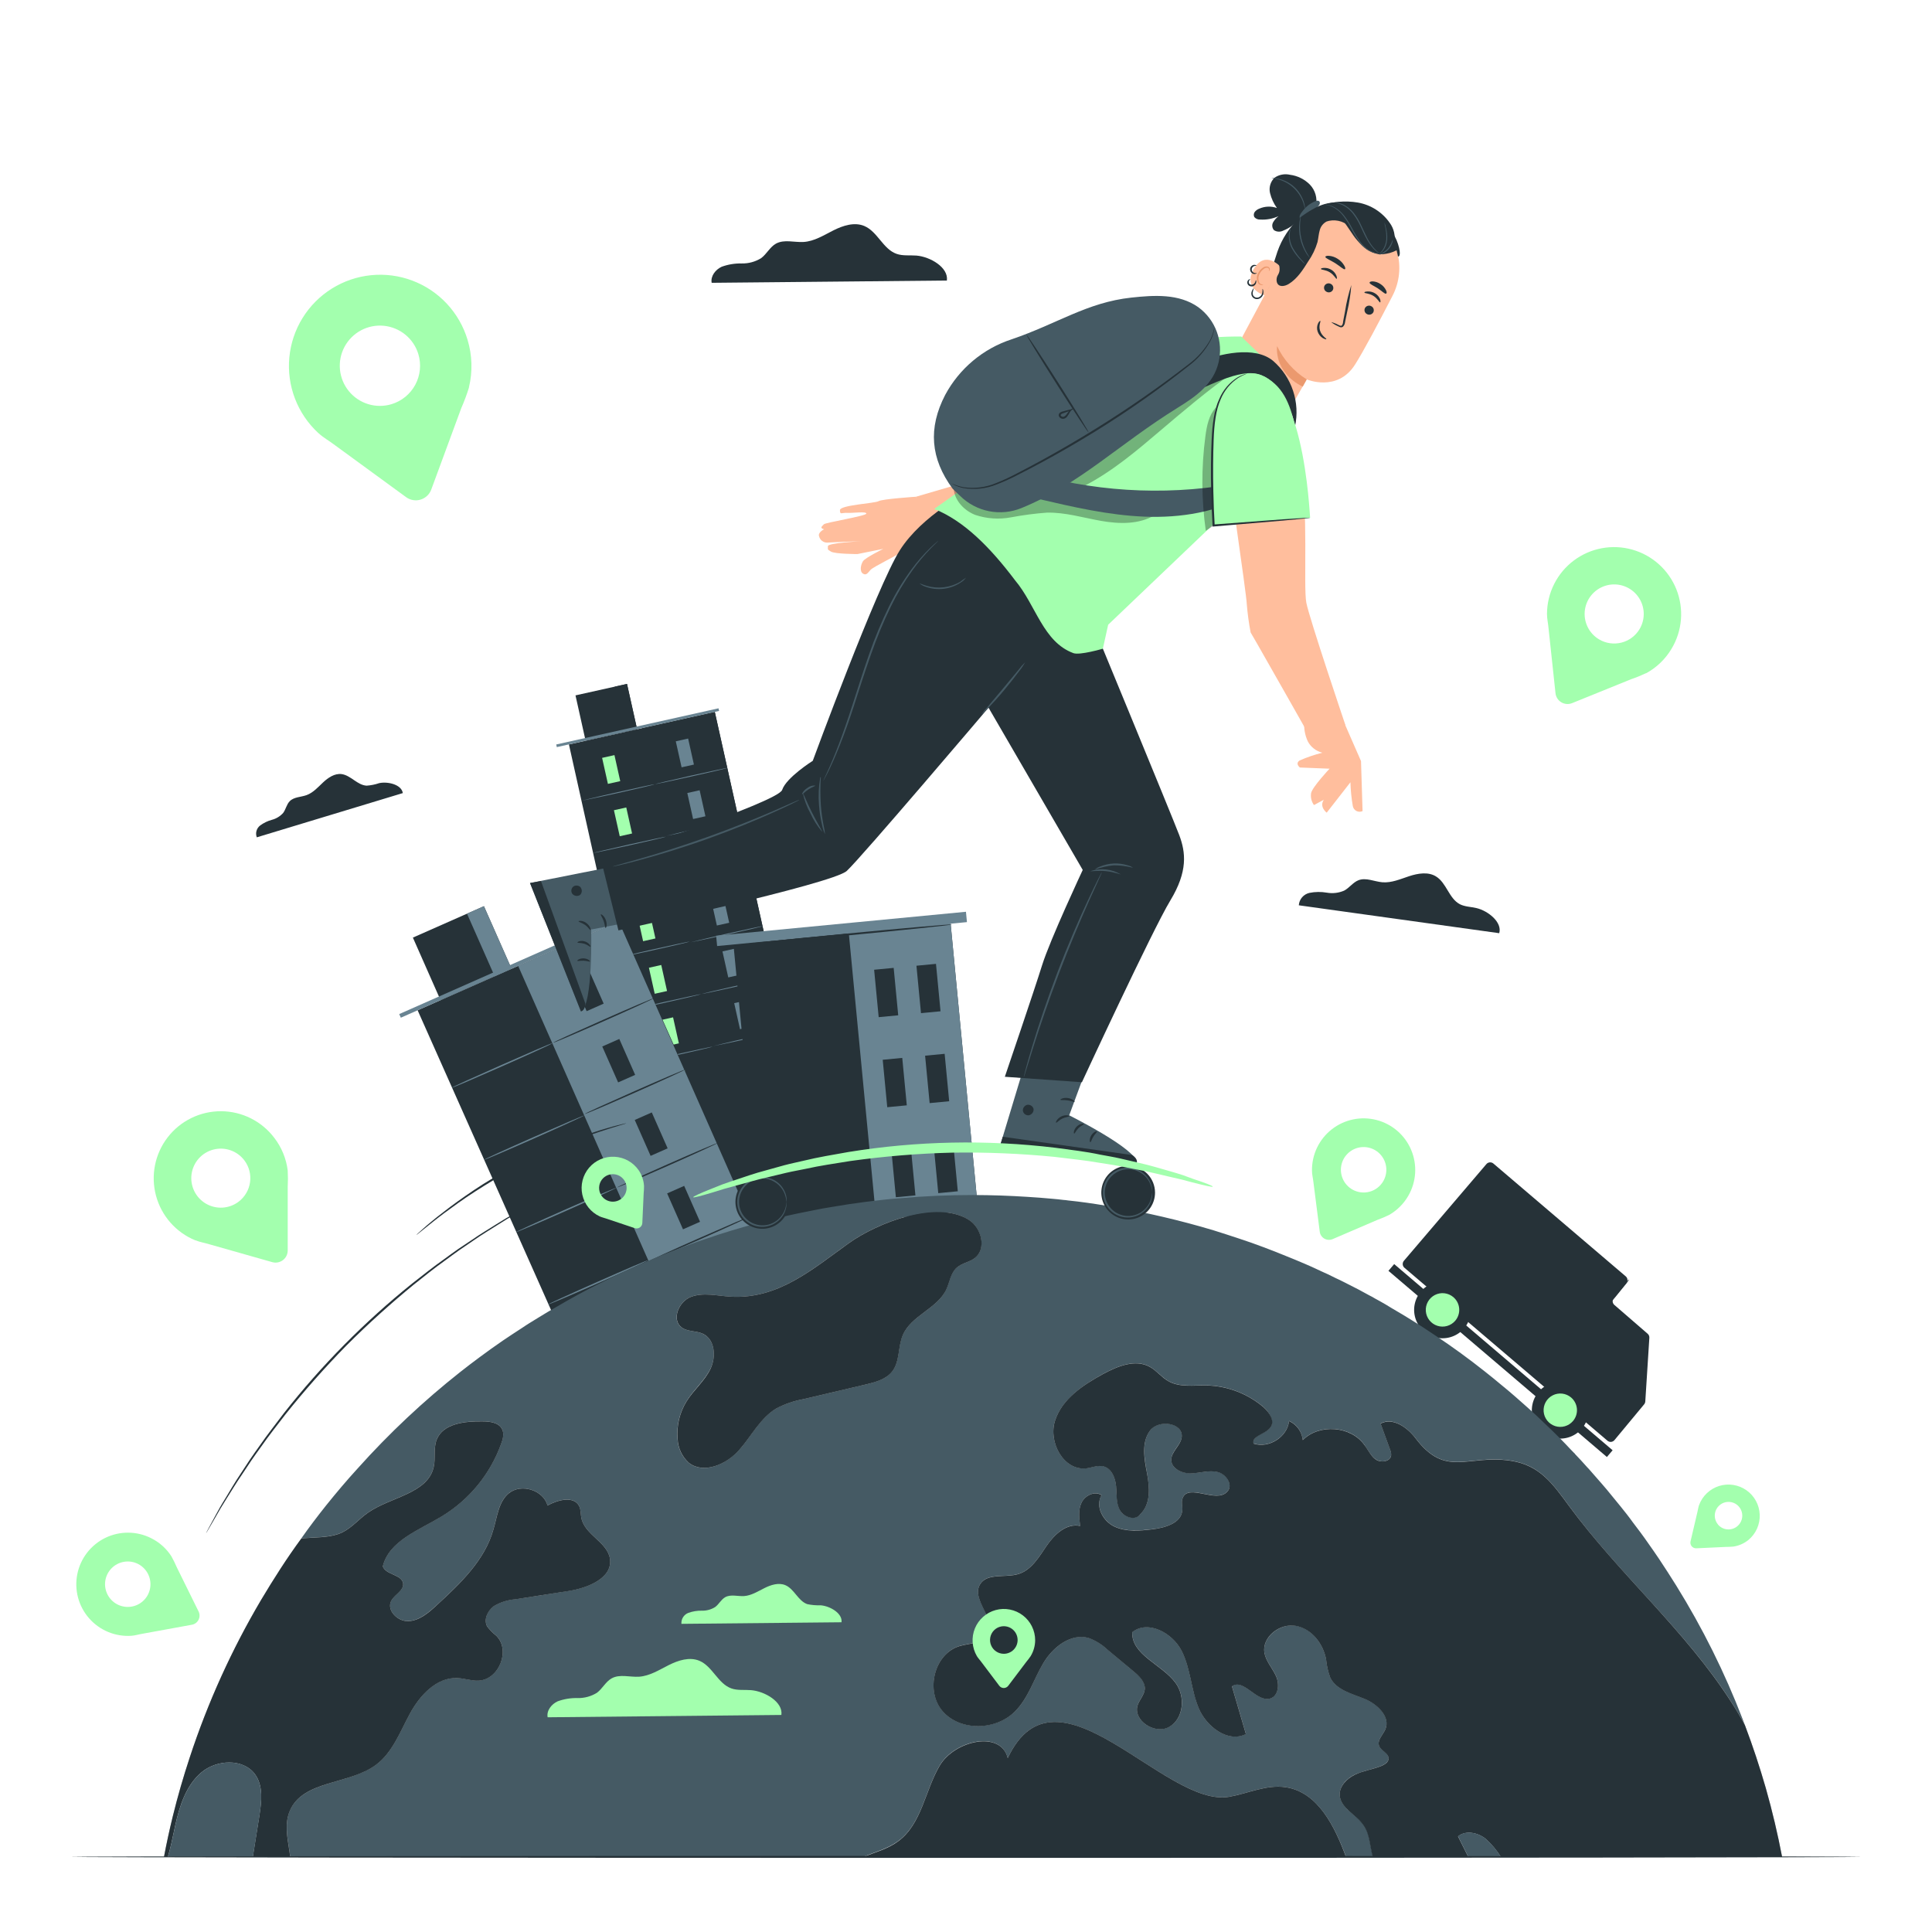 <svg width="238" height="238" viewBox="0 0 238 238" fill="none" xmlns="http://www.w3.org/2000/svg">
<path d="M205.918 79.916C206.572 78.826 206.967 77.601 207.07 76.334C207.174 75.068 206.984 73.794 206.516 72.613C206.047 71.432 205.312 70.374 204.369 69.523C203.425 68.672 202.298 68.05 201.075 67.706C199.851 67.361 198.565 67.304 197.316 67.537C196.067 67.771 194.888 68.289 193.872 69.052C192.856 69.815 192.03 70.802 191.457 71.937C190.885 73.072 190.582 74.323 190.571 75.594V75.632C190.571 76.255 190.714 76.784 190.771 77.474L191.619 85.394C191.644 85.624 191.722 85.845 191.846 86.039C191.971 86.234 192.139 86.397 192.338 86.515C192.536 86.634 192.759 86.705 192.989 86.722C193.22 86.74 193.451 86.704 193.665 86.618L200.924 83.676C201.554 83.462 202.17 83.212 202.771 82.929H202.8C204.09 82.221 205.167 81.181 205.918 79.916ZM196.978 78.759C196.36 78.389 195.866 77.844 195.558 77.193C195.249 76.542 195.141 75.814 195.246 75.102C195.352 74.389 195.666 73.724 196.15 73.19C196.633 72.656 197.264 72.278 197.963 72.102C198.662 71.927 199.397 71.963 200.075 72.206C200.753 72.448 201.344 72.887 201.773 73.465C202.202 74.044 202.45 74.737 202.486 75.456C202.521 76.175 202.342 76.889 201.972 77.507C201.474 78.334 200.67 78.93 199.734 79.165C198.798 79.399 197.807 79.253 196.978 78.759Z" fill="#A3FFAE"/>
<path d="M88.057 87.705L70.086 91.709L82.773 148.656L100.744 144.652L88.057 87.705Z" fill="#263238"/>
<path d="M88.057 87.709L79.071 89.711L91.725 146.505L100.71 144.503L88.057 87.709Z" fill="#263238"/>
<path d="M77.24 84.249L70.894 85.663L72.139 91.252L78.485 89.838L77.24 84.249Z" fill="#263238"/>
<path d="M77.239 84.251L75.724 84.589L76.969 90.178L78.484 89.841L77.239 84.251Z" fill="#263238"/>
<path d="M68.592 92.035L68.52 91.711L88.512 87.256L88.584 87.579" fill="#698492"/>
<path d="M75.693 93.021L74.173 93.36L74.888 96.565L76.407 96.227L75.693 93.021Z" fill="#A3FFAE"/>
<path d="M80.615 96.628C80.615 96.661 78.616 97.137 76.136 97.689C73.656 98.242 71.638 98.641 71.629 98.641C71.619 98.641 73.628 98.132 76.108 97.58C78.588 97.028 80.606 96.571 80.615 96.628Z" fill="#698492"/>
<path d="M84.768 90.981L83.249 91.32L83.964 94.525L85.483 94.186L84.768 90.981Z" fill="#698492"/>
<path d="M89.678 94.586C89.678 94.619 87.679 95.095 85.199 95.647C82.719 96.2 80.701 96.623 80.692 96.599C80.682 96.576 82.691 96.09 85.171 95.538C87.651 94.986 89.669 94.553 89.678 94.586Z" fill="#698492"/>
<path d="M86.187 97.35L84.668 97.689L85.382 100.894L86.902 100.556L86.187 97.35Z" fill="#698492"/>
<path d="M91.097 100.955C91.097 100.988 89.098 101.464 86.618 102.016C84.138 102.568 82.12 102.968 82.11 102.968C82.1 102.968 84.109 102.459 86.589 101.907C89.069 101.355 91.087 100.912 91.097 100.955Z" fill="#698492"/>
<path d="M87.651 103.909L86.131 104.248L86.846 107.453L88.365 107.115L87.651 103.909Z" fill="#698492"/>
<path d="M92.558 107.514C92.558 107.547 90.559 108.023 88.079 108.576C85.599 109.128 83.581 109.528 83.571 109.528C83.562 109.528 85.57 109.018 88.05 108.466C90.53 107.914 92.549 107.476 92.558 107.514Z" fill="#698492"/>
<path d="M89.115 110.469L87.595 110.808L88.31 114.013L89.829 113.675L89.115 110.469Z" fill="#698492"/>
<path d="M94.019 114.073C94.019 114.107 92.02 114.583 89.54 115.135C87.06 115.687 85.042 116.087 85.033 116.087C85.023 116.087 87.032 115.578 89.512 115.025C91.992 114.473 94.01 114.04 94.019 114.073Z" fill="#698492"/>
<path d="M90.518 116.863L88.999 117.201L89.713 120.407L91.232 120.069L90.518 116.863Z" fill="#698492"/>
<path d="M95.438 120.428C95.438 120.461 93.444 120.937 90.959 121.49C88.474 122.042 86.461 122.465 86.456 122.442C86.451 122.418 88.45 121.932 90.935 121.38C93.42 120.828 95.433 120.428 95.438 120.428Z" fill="#698492"/>
<path d="M91.964 123.238L90.445 123.577L91.159 126.782L92.678 126.444L91.964 123.238Z" fill="#698492"/>
<path d="M93.388 129.739L91.869 130.078L92.583 133.283L94.102 132.945L93.388 129.739Z" fill="#698492"/>
<path d="M96.866 126.84C96.866 126.873 94.867 127.349 92.387 127.906C89.907 128.463 87.889 128.858 87.879 128.858C87.87 128.858 89.878 128.349 92.358 127.796C94.838 127.244 96.856 126.806 96.866 126.84Z" fill="#698492"/>
<path d="M77.149 99.471L75.63 99.81L76.345 103.015L77.864 102.677L77.149 99.471Z" fill="#A3FFAE"/>
<path d="M82.053 103.068C82.053 103.102 80.058 103.578 77.574 104.13C75.089 104.682 73.076 105.106 73.071 105.082C73.066 105.058 75.065 104.572 77.55 104.02C80.035 103.468 82.048 103.035 82.053 103.068Z" fill="#698492"/>
<path d="M78.588 105.933L77.069 106.272L77.784 109.477L79.303 109.138L78.588 105.933Z" fill="#A3FFAE"/>
<path d="M83.495 109.532C83.495 109.566 81.496 110.042 79.016 110.599C76.536 111.156 74.518 111.551 74.508 111.551C74.499 111.551 76.507 111.041 78.987 110.489C81.467 109.937 83.486 109.48 83.495 109.532Z" fill="#698492"/>
<path d="M80.027 112.4L78.508 112.739L79.223 115.945L80.742 115.606L80.027 112.4Z" fill="#A3FFAE"/>
<path d="M84.937 116.001C84.937 116.035 82.938 116.511 80.458 117.063C77.978 117.615 75.96 118.015 75.951 118.015C75.941 118.015 77.95 117.505 80.43 116.953C82.91 116.401 84.928 115.963 84.937 116.001Z" fill="#698492"/>
<path d="M81.458 118.876L79.939 119.214L80.653 122.42L82.173 122.082L81.458 118.876Z" fill="#A3FFAE"/>
<path d="M86.375 122.465C86.375 122.499 84.38 122.975 81.901 123.527C79.421 124.079 77.398 124.479 77.393 124.479C77.388 124.479 79.387 123.969 81.872 123.417C84.357 122.865 86.37 122.432 86.375 122.465Z" fill="#698492"/>
<path d="M82.914 125.324L81.395 125.663L82.11 128.868L83.629 128.529L82.914 125.324Z" fill="#A3FFAE"/>
<path d="M87.817 128.929C87.817 128.963 85.818 129.439 83.338 129.991C80.858 130.543 78.84 130.967 78.835 130.943C78.83 130.919 80.83 130.434 83.309 129.881C85.79 129.329 87.808 128.896 87.817 128.929Z" fill="#698492"/>
<path d="M84.353 131.791L82.834 132.13L83.549 135.336L85.068 134.997L84.353 131.791Z" fill="#A3FFAE"/>
<path d="M117.101 113.74L90.348 116.302L93.727 151.588L120.48 149.026L117.101 113.74Z" fill="#263238"/>
<path d="M117.103 113.736L104.56 114.937L107.939 150.223L120.482 149.022L117.103 113.736Z" fill="#698492"/>
<path d="M98.825 120.309L96.418 120.539L96.977 126.382L99.384 126.151L98.825 120.309Z" fill="#263238"/>
<path d="M101.015 143.187L98.608 143.417L99.167 149.26L101.574 149.029L101.015 143.187Z" fill="#263238"/>
<path d="M105.796 127.854C105.796 127.92 102.626 128.277 98.703 128.653C94.781 129.029 91.597 129.282 91.563 129.215C91.53 129.148 94.734 128.791 98.656 128.415C102.578 128.039 105.791 127.787 105.796 127.854Z" fill="#263238"/>
<path d="M99.928 131.833L97.521 132.063L98.08 137.905L100.487 137.675L99.928 131.833Z" fill="#263238"/>
<path d="M106.9 139.378C106.9 139.444 103.73 139.801 99.808 140.177C95.885 140.553 92.696 140.806 92.668 140.739C92.639 140.672 95.838 140.315 99.76 139.939C103.682 139.563 106.895 139.311 106.9 139.378Z" fill="#263238"/>
<path d="M110.09 119.231L107.683 119.461L108.243 125.303L110.65 125.073L110.09 119.231Z" fill="#263238"/>
<path d="M115.302 118.736L112.895 118.966L113.455 124.808L115.862 124.578L115.302 118.736Z" fill="#263238"/>
<path d="M111.147 130.322L108.74 130.553L109.299 136.395L111.706 136.164L111.147 130.322Z" fill="#263238"/>
<path d="M116.369 129.818L113.962 130.048L114.521 135.89L116.928 135.66L116.369 129.818Z" fill="#263238"/>
<path d="M112.209 141.414L109.802 141.644L110.361 147.486L112.768 147.256L112.209 141.414Z" fill="#263238"/>
<path d="M117.431 140.909L115.023 141.139L115.583 146.981L117.99 146.751L117.431 140.909Z" fill="#263238"/>
<path d="M118.994 112.319L88.219 115.266L88.341 116.541L119.116 113.594L118.994 112.319Z" fill="#698492"/>
<path d="M117.305 113.883C117.305 113.95 111.341 114.573 103.977 115.278C96.614 115.982 90.616 116.506 90.611 116.439C90.607 116.373 96.58 115.749 103.939 115.044C111.298 114.34 117.301 113.816 117.305 113.883Z" fill="#263238"/>
<path d="M93.639 152.615L68.858 163.568L51.446 124.455L76.222 113.502L93.639 152.615Z" fill="#263238"/>
<path d="M76.218 113.506L63.827 118.982L81.132 158.145L93.524 152.669L76.218 113.506Z" fill="#698492"/>
<path d="M59.614 111.633L50.862 115.501L54.27 123.211L63.021 119.344L59.614 111.633Z" fill="#263238"/>
<path d="M59.615 111.632L57.529 112.554L60.936 120.264L63.022 119.343L59.615 111.632Z" fill="#698492"/>
<path d="M76.748 112.739L49.179 124.922L49.377 125.37L76.946 113.188L76.748 112.739Z" fill="#698492"/>
<path d="M59.911 124.733L57.812 125.661L59.767 130.084L61.866 129.157L59.911 124.733Z" fill="#263238"/>
<path d="M68.039 128.52C68.063 128.568 65.302 129.834 61.885 131.343C58.467 132.852 55.697 134.046 55.649 133.999C55.602 133.951 58.386 132.69 61.809 131.176C65.231 129.662 68.02 128.453 68.039 128.52Z" fill="#698492"/>
<path d="M72.412 119.212L70.313 120.139L72.268 124.563L74.366 123.635L72.412 119.212Z" fill="#263238"/>
<path d="M80.539 122.975C80.539 123.022 77.802 124.284 74.38 125.797C70.957 127.311 68.192 128.496 68.149 128.449C68.106 128.401 70.886 127.14 74.308 125.626C77.731 124.112 80.515 122.927 80.539 122.975Z" fill="#263238"/>
<path d="M76.29 127.988L74.191 128.916L76.146 133.339L78.244 132.412L76.29 127.988Z" fill="#263238"/>
<path d="M84.419 131.757C84.419 131.804 81.682 133.066 78.259 134.58C74.837 136.093 72.071 137.278 72.028 137.231C71.986 137.183 74.765 135.922 78.188 134.408C81.61 132.894 84.4 131.709 84.419 131.757Z" fill="#263238"/>
<path d="M80.291 137.039L78.193 137.966L80.147 142.389L82.246 141.462L80.291 137.039Z" fill="#263238"/>
<path d="M88.417 140.801C88.417 140.848 85.68 142.11 82.258 143.624C78.835 145.137 76.046 146.322 76.027 146.275C76.008 146.227 78.764 144.966 82.186 143.452C85.609 141.938 88.393 140.753 88.417 140.801Z" fill="#263238"/>
<path d="M84.282 146.086L82.183 147.014L84.138 151.437L86.237 150.51L84.282 146.086Z" fill="#263238"/>
<path d="M92.415 149.845C92.415 149.892 89.678 151.159 86.256 152.668C82.834 154.176 80.044 155.366 80.025 155.324C80.006 155.281 82.762 154.01 86.185 152.501C89.607 150.992 92.392 149.797 92.415 149.845Z" fill="#263238"/>
<path d="M63.854 133.647L61.755 134.574L63.71 138.997L65.809 138.07L63.854 133.647Z" fill="#263238"/>
<path d="M71.981 137.412C71.981 137.459 69.244 138.721 65.821 140.234C62.399 141.748 59.633 142.933 59.59 142.89C59.548 142.848 62.327 141.577 65.75 140.068C69.172 138.559 71.962 137.364 71.981 137.412Z" fill="#698492"/>
<path d="M67.788 142.566L65.69 143.494L67.644 147.917L69.743 146.99L67.788 142.566Z" fill="#263238"/>
<path d="M75.922 146.327C75.922 146.375 73.185 147.636 69.763 149.15C66.34 150.664 63.551 151.849 63.532 151.801C63.513 151.754 66.269 150.492 69.686 148.979C73.104 147.465 75.898 146.28 75.922 146.327Z" fill="#698492"/>
<path d="M71.731 151.484L69.633 152.412L71.587 156.835L73.686 155.908L71.731 151.484Z" fill="#263238"/>
<path d="M79.859 155.243C79.859 155.29 77.126 156.552 73.704 158.065C70.281 159.579 67.492 160.764 67.473 160.717C67.454 160.669 70.205 159.408 73.628 157.894C77.05 156.38 79.84 155.176 79.859 155.243Z" fill="#698492"/>
<path d="M183.098 143.414L172.945 155.314C172.893 155.375 172.853 155.446 172.828 155.522C172.803 155.598 172.793 155.679 172.799 155.759C172.805 155.839 172.827 155.917 172.864 155.988C172.9 156.06 172.951 156.124 173.012 156.176L198.016 177.477C198.077 177.53 198.148 177.57 198.225 177.595C198.302 177.62 198.383 177.629 198.464 177.623C198.545 177.616 198.623 177.593 198.695 177.556C198.767 177.519 198.831 177.467 198.882 177.405L202.543 172.993C202.624 172.892 202.672 172.769 202.681 172.64L203.181 164.801C203.187 164.707 203.171 164.613 203.135 164.526C203.099 164.439 203.043 164.362 202.971 164.301L198.868 160.75C198.747 160.644 198.672 160.495 198.66 160.334C198.649 160.174 198.701 160.015 198.806 159.893L200.339 158.089C200.391 158.029 200.431 157.959 200.456 157.883C200.481 157.807 200.491 157.727 200.484 157.647C200.478 157.567 200.456 157.49 200.42 157.418C200.383 157.347 200.333 157.284 200.272 157.232L183.984 143.347C183.922 143.291 183.85 143.248 183.771 143.221C183.693 143.194 183.609 143.183 183.526 143.189C183.443 143.196 183.363 143.219 183.289 143.257C183.215 143.296 183.15 143.349 183.098 143.414Z" fill="#263238"/>
<path d="M198.659 162.387L195.403 166.195C195.347 166.265 195.32 166.353 195.328 166.442C195.336 166.531 195.378 166.613 195.446 166.671L201.043 171.274C201.092 171.314 201.151 171.34 201.213 171.349C201.276 171.358 201.339 171.35 201.398 171.326C201.456 171.303 201.507 171.264 201.545 171.213C201.583 171.163 201.607 171.104 201.615 171.041L202.3 165.072C202.307 165.014 202.299 164.956 202.277 164.902C202.255 164.848 202.221 164.8 202.176 164.763L199.168 162.34C199.132 162.308 199.09 162.283 199.045 162.268C198.999 162.253 198.951 162.247 198.903 162.252C198.855 162.256 198.809 162.271 198.766 162.294C198.724 162.317 198.688 162.349 198.659 162.387Z" fill="#263238"/>
<path d="M198.657 178.656L171.747 155.721L171.04 156.551L197.95 179.485L198.657 178.656Z" fill="#263238"/>
<path d="M180.366 163.63C179.917 164.157 179.323 164.539 178.657 164.727C177.991 164.916 177.284 164.903 176.626 164.691C175.967 164.478 175.387 164.074 174.958 163.532C174.529 162.989 174.27 162.331 174.215 161.641C174.159 160.951 174.31 160.261 174.647 159.656C174.985 159.052 175.493 158.561 176.11 158.246C176.726 157.932 177.421 157.806 178.109 157.887C178.796 157.967 179.444 158.25 179.971 158.698C180.321 158.996 180.609 159.36 180.819 159.769C181.028 160.178 181.155 160.624 181.191 161.082C181.228 161.54 181.174 162.001 181.032 162.438C180.891 162.875 180.664 163.28 180.366 163.63Z" fill="#263238"/>
<path d="M179.271 162.697C179.007 163.007 178.657 163.233 178.264 163.344C177.872 163.456 177.456 163.448 177.068 163.323C176.68 163.198 176.338 162.96 176.085 162.641C175.832 162.321 175.679 161.933 175.646 161.527C175.614 161.12 175.702 160.713 175.901 160.357C176.1 160.001 176.4 159.712 176.763 159.527C177.126 159.341 177.536 159.267 177.941 159.315C178.346 159.362 178.728 159.529 179.038 159.793C179.454 160.148 179.712 160.652 179.755 161.197C179.799 161.741 179.625 162.281 179.271 162.697Z" fill="#A3FFAE"/>
<path d="M189.743 170.451C189.676 170.394 192.076 167.471 195.098 163.925C198.121 160.379 200.624 157.551 200.691 157.608C200.758 157.666 198.363 160.588 195.341 164.134C192.318 167.681 189.815 170.508 189.743 170.451Z" fill="#263238"/>
<path d="M194.865 175.992C194.416 176.518 193.821 176.9 193.155 177.088C192.489 177.276 191.782 177.263 191.124 177.049C190.465 176.836 189.885 176.432 189.457 175.888C189.028 175.345 188.77 174.687 188.715 173.997C188.661 173.307 188.812 172.617 189.15 172.013C189.488 171.409 189.997 170.919 190.614 170.604C191.23 170.29 191.926 170.165 192.613 170.247C193.3 170.328 193.948 170.611 194.475 171.06C194.825 171.358 195.113 171.721 195.323 172.131C195.532 172.54 195.658 172.986 195.695 173.445C195.731 173.903 195.676 174.364 195.534 174.801C195.392 175.238 195.164 175.643 194.865 175.992Z" fill="#263238"/>
<path d="M193.77 175.059C193.506 175.367 193.156 175.591 192.764 175.7C192.373 175.81 191.958 175.802 191.572 175.676C191.185 175.55 190.845 175.312 190.593 174.993C190.342 174.674 190.19 174.287 190.159 173.882C190.127 173.477 190.216 173.071 190.414 172.717C190.612 172.362 190.912 172.074 191.274 171.889C191.636 171.704 192.044 171.631 192.448 171.678C192.852 171.726 193.232 171.891 193.542 172.155C193.748 172.33 193.917 172.545 194.04 172.786C194.163 173.027 194.237 173.29 194.259 173.559C194.28 173.829 194.248 174.1 194.164 174.358C194.08 174.615 193.946 174.853 193.77 175.059Z" fill="#A3FFAE"/>
<path d="M196.398 168.818C196.34 168.885 195.922 168.614 195.446 168.214C194.97 167.814 194.636 167.433 194.694 167.366C194.751 167.3 195.17 167.571 195.646 167.971C196.122 168.371 196.455 168.752 196.398 168.818Z" fill="#263238"/>
<path d="M33.796 140.177C33.03 139.162 32.041 138.338 30.905 137.767C29.768 137.197 28.516 136.897 27.245 136.89C25.973 136.883 24.718 137.169 23.575 137.727C22.432 138.284 21.434 139.098 20.657 140.104C19.88 141.111 19.346 142.283 19.096 143.53C18.847 144.776 18.888 146.063 19.217 147.291C19.546 148.519 20.154 149.655 20.993 150.61C21.833 151.564 22.881 152.313 24.057 152.796H24.095C24.671 153.034 25.218 153.096 25.875 153.305L33.539 155.481C33.761 155.544 33.994 155.555 34.22 155.513C34.447 155.471 34.661 155.377 34.845 155.239C35.029 155.101 35.179 154.922 35.283 154.716C35.387 154.51 35.441 154.283 35.443 154.053V146.218C35.48 145.553 35.48 144.888 35.443 144.223V144.195C35.262 142.733 34.694 141.346 33.796 140.177ZM29.393 148.036C28.819 148.47 28.13 148.723 27.412 148.765C26.693 148.807 25.979 148.635 25.359 148.271C24.739 147.906 24.24 147.366 23.927 146.719C23.614 146.071 23.499 145.346 23.599 144.633C23.698 143.921 24.006 143.254 24.484 142.716C24.963 142.179 25.589 141.796 26.286 141.615C26.982 141.434 27.716 141.464 28.395 141.7C29.075 141.936 29.669 142.369 30.102 142.943C30.683 143.712 30.935 144.681 30.802 145.636C30.669 146.591 30.162 147.455 29.393 148.036Z" fill="#A3FFAE"/>
<path d="M57.596 41.855C57.099 40.199 56.227 38.68 55.048 37.416C53.869 36.152 52.414 35.177 50.796 34.567C49.178 33.957 47.442 33.729 45.722 33.9C44.001 34.07 42.344 34.636 40.877 35.551C39.411 36.467 38.176 37.709 37.268 39.18C36.36 40.651 35.804 42.312 35.642 44.033C35.481 45.754 35.718 47.489 36.337 49.104C36.955 50.718 37.938 52.168 39.208 53.341L39.251 53.374C39.874 53.945 40.541 54.288 41.283 54.859L50.032 61.247C50.287 61.432 50.581 61.555 50.891 61.606C51.201 61.658 51.519 61.637 51.819 61.544C52.12 61.452 52.395 61.291 52.623 61.074C52.85 60.858 53.024 60.591 53.131 60.295L56.815 50.299C57.179 49.47 57.497 48.621 57.767 47.757V47.719C58.235 45.784 58.175 43.759 57.596 41.855ZM48.233 49.79C47.297 50.073 46.297 50.072 45.362 49.787C44.426 49.502 43.596 48.946 42.976 48.189C42.356 47.432 41.975 46.509 41.88 45.535C41.785 44.561 41.981 43.582 42.443 42.719C42.905 41.857 43.612 41.151 44.476 40.691C45.339 40.231 46.319 40.037 47.292 40.134C48.266 40.231 49.189 40.615 49.944 41.236C50.7 41.858 51.254 42.689 51.536 43.625C51.916 44.881 51.781 46.236 51.161 47.392C50.542 48.548 49.489 49.41 48.233 49.79Z" fill="#A3FFAE"/>
<path d="M116.644 34.558C116.868 32.949 114.592 31.621 112.883 31.483C112.069 31.421 111.222 31.544 110.451 31.273C108.78 30.692 108.109 28.532 106.476 27.841C105.258 27.327 103.854 27.784 102.668 28.379C101.483 28.974 100.317 29.726 98.994 29.807C97.847 29.878 96.614 29.455 95.59 30.012C94.843 30.431 94.448 31.297 93.758 31.806C93.043 32.246 92.217 32.471 91.378 32.454C90.536 32.435 89.699 32.572 88.907 32.858C88.146 33.206 87.513 34.015 87.67 34.839L116.644 34.558Z" fill="#263238"/>
<path d="M49.623 97.699C49.466 96.657 47.809 96.247 46.719 96.471C46.218 96.642 45.696 96.748 45.168 96.785C44.02 96.728 43.211 95.505 42.069 95.357C41.217 95.257 40.422 95.8 39.798 96.385C39.175 96.971 38.58 97.651 37.771 97.947C37.071 98.204 36.214 98.165 35.691 98.699C35.3 99.094 35.215 99.703 34.877 100.15C34.511 100.557 34.034 100.848 33.506 100.988C32.979 101.129 32.483 101.368 32.044 101.693C31.828 101.859 31.671 102.09 31.597 102.353C31.523 102.615 31.537 102.895 31.635 103.149L49.623 97.699Z" fill="#263238"/>
<path d="M184.688 114.959C185.083 113.616 183.317 112.198 181.88 111.865C181.194 111.703 180.452 111.703 179.838 111.389C178.49 110.68 178.195 108.757 176.896 107.966C175.944 107.371 174.673 107.581 173.588 107.938C172.502 108.295 171.417 108.78 170.284 108.685C169.299 108.599 168.29 108.081 167.362 108.428C166.671 108.69 166.229 109.38 165.577 109.718C164.908 110.005 164.17 110.092 163.454 109.966C162.741 109.842 162.011 109.851 161.302 109.994C160.95 110.075 160.632 110.267 160.397 110.542C160.163 110.818 160.022 111.161 159.998 111.522L184.688 114.959Z" fill="#263238"/>
<path d="M165.043 221.173C164.963 220.064 165.896 219.079 166.924 218.603C167.952 218.127 169.109 217.965 170.165 217.537C170.584 217.361 171.051 217.061 171.065 216.613C171.065 215.947 170.137 215.661 169.894 215.057C169.637 214.357 170.37 213.71 170.665 213.024C171.322 211.468 169.684 209.897 168.095 209.259C166.505 208.621 164.61 208.164 163.873 206.641C163.602 205.908 163.43 205.143 163.358 204.366C162.987 202.462 161.559 200.586 159.603 200.267C157.646 199.949 155.443 201.695 155.761 203.599C155.957 204.666 156.756 205.503 157.189 206.455C157.623 207.407 157.513 208.902 156.485 209.221C154.8 209.73 153.177 206.679 151.763 207.726C152.344 209.683 152.905 211.634 153.481 213.605C151.268 214.719 148.617 212.701 147.669 210.411C146.722 208.121 146.689 205.537 145.566 203.342C144.442 201.148 141.405 199.501 139.478 201.058C139.382 203.885 143.157 205.027 144.828 207.317C146.032 208.969 145.856 211.653 144.071 212.701C142.286 213.748 139.497 211.925 140.168 210.002C140.41 209.335 140.972 208.778 141.034 208.06C141.101 207.174 140.344 206.455 139.654 205.884C138.578 204.98 137.502 204.09 136.426 203.2C135.765 202.574 134.985 202.088 134.132 201.772C131.914 201.134 129.7 202.914 128.525 204.87C127.349 206.827 126.697 209.154 125.074 210.778C122.746 213.158 118.329 213.305 116.144 210.811C113.959 208.317 115.068 203.671 118.296 202.743C119.519 202.409 121.056 202.438 121.704 201.372C122.827 199.468 119.614 197.088 120.723 195.184C121.57 193.722 123.822 194.389 125.459 193.894C127.097 193.399 127.996 191.78 128.958 190.386C129.919 188.991 131.4 187.606 133.071 187.968C132.942 187.016 132.814 185.954 133.247 185.078C133.68 184.202 134.903 183.617 135.703 184.188C134.884 185.526 135.865 187.382 137.293 188.049C138.721 188.715 140.391 188.558 141.967 188.382C143.543 188.206 145.518 187.62 145.646 186.064C145.694 185.554 145.499 185.016 145.694 184.54C146.384 182.679 149.854 185.235 151.187 183.746C151.958 182.965 151.106 181.584 150.03 181.327C148.955 181.07 147.86 181.456 146.77 181.489C145.68 181.523 144.342 180.966 144.295 179.885C144.247 178.805 145.451 178.057 145.58 177.029C145.789 175.249 142.724 174.787 141.662 176.234C140.601 177.681 140.972 179.666 141.291 181.427C141.61 183.189 141.791 185.273 140.472 186.511C139.911 187.354 138.449 186.911 137.969 186.035C137.488 185.159 137.583 184.064 137.493 183.065C137.402 182.065 136.964 180.904 135.969 180.632C135.279 180.442 134.541 180.775 133.832 180.87C131.038 181.204 129.096 177.629 129.977 174.992C130.857 172.355 133.38 170.641 135.841 169.28C137.64 168.295 139.873 167.376 141.653 168.375C142.486 168.851 143.081 169.627 143.885 170.108C145.313 170.932 147.051 170.632 148.669 170.66C151.234 170.73 153.698 171.676 155.652 173.34C156.376 173.992 157.047 175.073 156.485 175.853C155.923 176.634 154.129 176.853 154.433 177.824C156.337 178.443 158.589 176.996 158.798 175.044C159.262 175.25 159.663 175.576 159.959 175.989C160.256 176.401 160.437 176.885 160.483 177.391C162.525 175.344 166.443 175.644 168.099 178.014C168.547 178.633 168.871 179.381 169.527 179.809C170.184 180.237 171.293 180.014 171.374 179.266C171.389 179.026 171.344 178.786 171.246 178.567C170.86 177.486 170.46 176.425 170.075 175.358C171.565 174.563 173.331 175.806 174.359 177.139C178.114 182.113 180.799 179.124 186.097 179.933C189.681 180.475 191.252 182.746 193.275 185.492C199.463 193.946 207.665 200.872 213.3 209.707C213.895 210.625 214.443 211.563 214.957 212.515C214.862 212.277 214.781 212.039 214.681 211.801C212.477 206.064 209.736 200.548 206.494 195.327C205.803 194.218 205.094 193.118 204.375 192.037C203.923 191.371 203.457 190.69 202.99 190.038C202.4 189.181 201.772 188.353 201.143 187.53C200.667 186.859 200.148 186.211 199.634 185.573C199.282 185.131 198.911 184.683 198.544 184.241C198.178 183.798 197.74 183.241 197.292 182.746L195.941 181.204C195.812 181.047 195.669 180.89 195.507 180.728C195.031 180.19 194.555 179.666 194.046 179.143C194.012 179.078 193.963 179.023 193.903 178.981C193.775 178.838 193.632 178.695 193.484 178.552C193.085 178.11 192.651 177.677 192.233 177.248C191.542 176.553 190.833 175.853 190.114 175.187C189.519 174.597 188.91 174.04 188.282 173.483C187.734 173.007 187.192 172.502 186.63 172.022C186.068 171.541 185.535 171.07 184.974 170.627C184.298 170.056 183.607 169.499 182.903 168.942C180.961 167.4 178.96 165.943 176.901 164.572C176.387 164.225 175.887 163.892 175.373 163.558C174.859 163.225 174.33 162.887 173.816 162.573C173.302 162.259 172.774 161.921 172.241 161.621C171.707 161.321 171.184 160.988 170.651 160.669C170.218 160.412 169.803 160.193 169.366 159.95C169.154 159.817 168.934 159.696 168.709 159.589C167.795 159.079 166.862 158.584 165.929 158.127C165.453 157.889 165.001 157.651 164.501 157.427C163.911 157.123 163.297 156.837 162.687 156.571C162.601 156.519 162.51 156.476 162.416 156.442C161.869 156.185 161.326 155.933 160.759 155.695C159.974 155.362 159.189 155.028 158.379 154.71C157.48 154.343 156.58 153.981 155.662 153.643C154.652 153.262 153.639 152.901 152.61 152.568C151.582 152.234 150.54 151.882 149.497 151.563C148.455 151.244 147.408 150.959 146.346 150.673C144.261 150.121 142.143 149.626 140.006 149.197C139.967 149.189 139.929 149.177 139.892 149.164C139.073 149.007 138.254 148.85 137.435 148.721C137.383 148.705 137.329 148.694 137.274 148.688C136.921 148.626 136.555 148.564 136.184 148.517C134.656 148.26 133.118 148.041 131.557 147.879C131.371 147.848 131.183 147.827 130.995 147.817C130.548 147.75 130.096 147.722 129.629 147.674C128.606 147.579 127.578 147.498 126.53 147.436C125.483 147.374 124.365 147.308 123.27 147.274C122.175 147.241 120.99 147.213 119.852 147.213C116.834 147.213 113.847 147.344 110.889 147.608C110.184 147.655 109.494 147.722 108.804 147.798C108.114 147.874 107.376 147.96 106.634 148.055C105.891 148.15 105.206 148.245 104.482 148.355C103.758 148.464 103.054 148.579 102.33 148.707C101.721 148.802 101.093 148.912 100.484 149.04C98.975 149.326 97.48 149.64 96.004 149.992C95.314 150.149 94.624 150.326 93.934 150.516C93.244 150.706 92.549 150.882 91.877 151.073C90.735 151.392 89.626 151.739 88.522 152.087C87.622 152.391 86.708 152.691 85.828 152.996C85.803 152.998 85.78 153.008 85.761 153.024C84.847 153.343 83.962 153.677 83.062 154.029L82.919 154.076C82.1 154.391 81.282 154.724 80.477 155.062C79.463 155.471 78.469 155.919 77.488 156.361C76.655 156.742 75.836 157.123 75.032 157.523C74.227 157.923 73.299 158.379 72.447 158.822L72.352 158.875C71.533 159.303 70.715 159.746 69.91 160.207C69.106 160.669 68.258 161.159 67.44 161.635C66.669 162.111 65.916 162.554 65.16 163.03C64.869 163.206 64.598 163.397 64.308 163.587C63.508 164.096 62.737 164.62 61.928 165.158C60.976 165.81 60.024 166.495 59.105 167.176C58.281 167.78 57.482 168.399 56.692 169.018C52.154 172.604 47.932 176.572 44.073 180.88C42.707 182.37 41.422 183.898 40.17 185.454C39.108 186.787 38.08 188.139 37.099 189.538C37.356 189.505 37.618 189.472 37.871 189.458C39.299 189.348 40.846 189.396 42.155 188.772C43.359 188.187 44.211 187.12 45.301 186.359C48.095 184.388 52.674 184.022 53.426 180.718C53.683 179.609 53.379 178.4 53.797 177.334C54.583 175.349 57.268 175.063 59.419 175.097C60.333 175.097 61.409 175.225 61.828 176.015C62.132 176.572 61.956 177.272 61.728 177.862C60.376 181.607 57.773 184.771 54.359 186.82C51.565 188.506 47.919 189.805 47.148 192.951C47.533 194.018 49.495 193.937 49.652 195.051C49.766 195.936 48.609 196.398 48.19 197.193C47.581 198.354 48.98 199.768 50.313 199.701C51.646 199.634 52.755 198.687 53.731 197.797C56.654 195.112 59.724 192.218 60.78 188.41C61.256 186.835 61.395 184.993 62.684 183.945C64.212 182.703 66.945 183.565 67.444 185.454C68.711 184.755 70.686 184.231 71.343 185.535C71.571 186.011 71.505 186.535 71.619 187.025C72.033 189.058 74.846 189.981 75.137 192.028C75.47 194.408 72.404 195.622 70.01 195.988C67.844 196.321 65.674 196.655 63.508 197.002C62.553 197.07 61.628 197.364 60.809 197.859C60.038 198.43 59.557 199.511 60.005 200.353C60.332 200.78 60.711 201.165 61.133 201.5C62.932 203.276 61.452 206.946 58.914 207.027C58.048 207.06 57.196 206.741 56.33 206.708C53.759 206.598 51.722 208.835 50.499 211.077C49.276 213.319 48.362 215.876 46.31 217.399C42.978 219.86 37.299 219.303 35.695 223.073C35.053 224.596 35.386 226.309 35.643 227.947C35.686 228.204 35.719 228.47 35.752 228.737H106.343C107.814 228.152 109.409 227.718 110.665 226.785C113.559 224.643 113.945 220.559 115.768 217.475C117.591 214.39 123.284 213.091 124.141 216.58C130.176 203.804 143.514 222.768 151.444 221.34C153.748 220.926 155.995 219.831 158.313 220.155C162.306 220.707 164.415 224.958 165.81 228.723H169.142C168.761 227.399 168.78 225.943 168.004 224.82C167.076 223.525 165.172 222.768 165.043 221.173ZM111.208 164.458C110.584 165.886 110.865 167.685 109.908 168.932C109.147 169.918 107.828 170.27 106.61 170.556L98.937 172.36C97.787 172.57 96.674 172.952 95.638 173.492C93.629 174.682 92.558 176.929 91.006 178.662C89.455 180.394 86.675 181.637 84.842 180.195C84.427 179.819 84.091 179.364 83.854 178.856C83.618 178.348 83.486 177.798 83.467 177.239C83.328 175.628 83.712 174.016 84.561 172.64C85.433 171.212 86.77 170.122 87.508 168.642C88.246 167.162 88.098 164.986 86.556 164.291C85.737 163.915 84.704 164.063 83.976 163.535C82.667 162.583 83.605 160.326 85.123 159.755C86.641 159.184 88.331 159.631 89.954 159.731C95.833 160.103 100.16 156.295 104.582 153.129C108.023 150.668 115.349 147.76 119.338 150.273C120.923 151.278 121.547 153.857 120.052 154.99C119.381 155.495 118.457 155.609 117.834 156.171C117.086 156.847 116.982 157.951 116.553 158.86C115.454 161.212 112.241 162.068 111.208 164.458Z" fill="#455A64"/>
<g opacity="0.3">
<path d="M109.908 168.932C110.86 167.685 110.584 165.9 111.208 164.458C112.241 162.078 115.454 161.212 116.568 158.86C116.996 157.951 117.101 156.847 117.848 156.171C118.472 155.609 119.395 155.495 120.066 154.99C121.561 153.857 120.937 151.278 119.352 150.273C115.373 147.76 108.047 150.668 104.596 153.129C100.174 156.295 95.847 160.103 89.969 159.731C88.346 159.631 86.661 159.189 85.137 159.755C83.614 160.322 82.681 162.578 83.99 163.535C84.719 164.063 85.751 163.915 86.57 164.291C88.089 164.986 88.241 167.147 87.522 168.642C86.803 170.137 85.447 171.231 84.576 172.64C83.726 174.016 83.342 175.628 83.481 177.239C83.5 177.798 83.632 178.348 83.869 178.856C84.105 179.364 84.441 179.819 84.856 180.195C86.689 181.623 89.474 180.399 91.021 178.662C92.568 176.924 93.644 174.682 95.652 173.492C96.689 172.952 97.801 172.57 98.951 172.36L106.624 170.556C107.828 170.27 109.147 169.932 109.908 168.932Z" fill="black"/>
<path d="M158.313 220.16C155.995 219.836 153.748 220.931 151.444 221.345C143.514 222.773 130.176 203.79 124.141 216.585C123.298 213.11 117.591 214.419 115.768 217.503C113.945 220.588 113.559 224.672 110.665 226.814C109.409 227.766 107.809 228.18 106.343 228.766H165.81C164.415 224.962 162.316 220.712 158.313 220.16Z" fill="black"/>
<path d="M75.132 192.037C74.841 189.991 72.028 189.067 71.614 187.035C71.5 186.559 71.567 186.002 71.338 185.545C70.681 184.241 68.706 184.764 67.44 185.464C66.926 183.56 64.193 182.713 62.68 183.955C61.399 185.002 61.252 186.844 60.776 188.42C59.719 192.228 56.649 195.122 53.726 197.807C52.774 198.697 51.641 199.649 50.308 199.711C48.976 199.772 47.576 198.364 48.185 197.202C48.604 196.407 49.761 195.945 49.647 195.06C49.49 193.946 47.529 194.027 47.143 192.961C47.914 189.815 51.56 188.515 54.354 186.83C57.768 184.781 60.371 181.617 61.723 177.872C61.951 177.281 62.127 176.582 61.823 176.025C61.404 175.235 60.328 175.106 59.414 175.106C57.263 175.073 54.578 175.358 53.793 177.343C53.374 178.41 53.678 179.619 53.422 180.728C52.669 184.031 48.09 184.398 45.296 186.368C44.206 187.13 43.354 188.196 42.15 188.782C40.85 189.405 39.322 189.358 37.866 189.467C37.614 189.467 37.352 189.515 37.095 189.548C36.219 190.751 35.37 191.987 34.548 193.256C33.726 194.525 32.933 195.803 32.168 197.088C28.543 203.223 25.594 209.733 23.372 216.504C22.585 218.881 21.89 221.294 21.287 223.744C20.881 225.394 20.519 227.062 20.201 228.747H20.677C20.996 227.642 21.234 226.538 21.434 225.576C21.487 225.334 21.534 225.1 21.582 224.877C22.115 222.497 22.9 219.969 24.781 218.36C26.661 216.751 29.955 216.58 31.416 218.57C32.458 219.998 32.22 221.954 31.949 223.701C31.678 225.448 31.416 227.052 31.145 228.747H35.748C35.714 228.48 35.681 228.213 35.638 227.956C35.381 226.319 35.048 224.624 35.691 223.082C37.295 219.274 42.997 219.869 46.305 217.408C48.357 215.885 49.276 213.324 50.494 211.087C51.713 208.85 53.755 206.608 56.325 206.717C57.191 206.751 58.043 207.07 58.91 207.036C61.447 206.955 62.927 203.285 61.128 201.51C60.706 201.175 60.328 200.79 60 200.363C59.552 199.52 60.033 198.459 60.804 197.868C61.623 197.373 62.548 197.08 63.503 197.012C65.669 196.664 67.84 196.331 70.005 195.998C72.4 195.636 75.465 194.408 75.132 192.037Z" fill="black"/>
<path d="M217.532 220.269C217.151 218.96 216.751 217.661 216.323 216.371C215.895 215.081 215.442 213.805 214.962 212.534C214.448 211.582 213.9 210.63 213.305 209.726C207.669 200.891 199.501 193.965 193.28 185.511C191.257 182.765 189.686 180.494 186.102 179.952C180.804 179.143 178.119 182.132 174.364 177.158C173.35 175.825 171.584 174.583 170.08 175.377C170.465 176.444 170.865 177.505 171.251 178.586C171.349 178.805 171.393 179.045 171.379 179.285C171.298 180.033 170.175 180.237 169.532 179.828C168.89 179.419 168.58 178.652 168.104 178.034C166.433 175.654 162.516 175.363 160.488 177.41C160.441 176.904 160.26 176.42 159.964 176.008C159.668 175.595 159.267 175.269 158.803 175.063C158.594 177.015 156.333 178.462 154.438 177.843C154.134 176.891 155.866 176.696 156.49 175.872C157.113 175.049 156.38 174.011 155.657 173.359C153.703 171.692 151.237 170.745 148.669 170.675C147.051 170.646 145.299 170.946 143.885 170.122C143.067 169.646 142.486 168.851 141.653 168.39C139.873 167.39 137.64 168.309 135.841 169.294C133.38 170.646 130.843 172.345 129.977 175.006C129.11 177.667 131.038 181.194 133.832 180.885C134.537 180.79 135.26 180.456 135.969 180.647C136.964 180.918 137.397 182.075 137.493 183.079C137.588 184.083 137.459 185.159 137.969 186.049C138.478 186.939 139.911 187.382 140.472 186.525C141.791 185.288 141.629 183.193 141.291 181.442C140.953 179.69 140.601 177.691 141.662 176.249C142.724 174.806 145.789 175.263 145.58 177.043C145.451 178.091 144.247 178.852 144.295 179.899C144.342 180.947 145.675 181.551 146.77 181.504C147.865 181.456 148.969 181.075 150.03 181.342C151.092 181.608 151.958 182.979 151.187 183.76C149.854 185.25 146.384 182.694 145.694 184.555C145.499 185.031 145.694 185.569 145.646 186.078C145.518 187.634 143.543 188.206 141.967 188.396C140.391 188.586 138.725 188.729 137.293 188.063C135.86 187.396 134.884 185.54 135.703 184.202C134.903 183.631 133.68 184.202 133.247 185.093C132.814 185.983 132.942 186.997 133.071 187.982C131.4 187.62 129.905 189.015 128.958 190.4C128.011 191.785 127.082 193.418 125.459 193.908C123.836 194.398 121.57 193.737 120.723 195.198C119.614 197.102 122.827 199.515 121.704 201.386C121.056 202.452 119.519 202.424 118.296 202.757C115.068 203.661 113.945 208.331 116.144 210.825C118.343 213.319 122.746 213.177 125.074 210.792C126.697 209.154 127.354 206.855 128.525 204.885C129.696 202.914 131.914 201.148 134.132 201.786C134.985 202.103 135.766 202.588 136.426 203.214C137.502 204.104 138.578 204.994 139.654 205.899C140.344 206.47 141.082 207.189 141.034 208.074C140.972 208.793 140.41 209.35 140.168 210.016C139.497 211.92 142.305 213.762 144.071 212.715C145.837 211.668 146.032 208.983 144.828 207.331C143.157 205.042 139.382 203.899 139.478 201.072C141.405 199.515 144.442 201.148 145.566 203.357C146.689 205.565 146.722 208.155 147.669 210.425C148.617 212.696 151.268 214.733 153.481 213.619C152.905 211.649 152.344 209.697 151.763 207.741C153.191 206.693 154.8 209.745 156.485 209.235C157.513 208.916 157.642 207.455 157.189 206.47C156.737 205.484 155.957 204.661 155.761 203.614C155.443 201.676 157.627 199.944 159.603 200.282C161.578 200.62 162.987 202.462 163.358 204.38C163.43 205.158 163.602 205.923 163.873 206.655C164.61 208.179 166.524 208.64 168.095 209.273C169.665 209.906 171.322 211.482 170.665 213.039C170.36 213.724 169.637 214.371 169.894 215.071C170.137 215.69 171.065 215.961 171.065 216.628C171.065 217.075 170.589 217.375 170.165 217.551C169.109 217.979 167.952 218.122 166.924 218.617C165.896 219.112 164.963 220.079 165.043 221.188C165.172 222.778 167.086 223.539 167.985 224.858C168.761 225.981 168.742 227.438 169.123 228.761H180.88C180.456 227.914 180.037 227.071 179.609 226.224C180.561 225.429 182.065 225.748 183.046 226.543C183.76 227.197 184.384 227.943 184.902 228.761H219.536C218.99 225.883 218.322 223.052 217.532 220.269Z" fill="black"/>
</g>
<path d="M116.568 158.86C116.996 157.951 117.101 156.847 117.848 156.171C118.472 155.609 119.395 155.495 120.066 154.99C121.561 153.857 120.937 151.278 119.352 150.273C115.373 147.76 108.047 150.668 104.596 153.129C100.174 156.295 95.847 160.103 89.969 159.731C88.346 159.631 86.661 159.189 85.137 159.755C83.614 160.322 82.681 162.578 83.99 163.535C84.719 164.063 85.751 163.915 86.57 164.291C88.089 164.986 88.241 167.147 87.522 168.642C86.803 170.137 85.447 171.231 84.576 172.64C83.726 174.016 83.342 175.628 83.481 177.239C83.5 177.798 83.632 178.348 83.869 178.856C84.105 179.364 84.441 179.819 84.856 180.195C86.689 181.623 89.474 180.399 91.021 178.662C92.568 176.924 93.644 174.682 95.652 173.492C96.689 172.952 97.801 172.57 98.951 172.36L106.624 170.556C107.843 170.27 109.161 169.918 109.923 168.932C110.875 167.685 110.599 165.9 111.222 164.458C112.241 162.068 115.454 161.212 116.568 158.86Z" fill="#263238"/>
<path d="M158.313 220.16C155.995 219.836 153.748 220.931 151.444 221.345C143.514 222.773 130.176 203.79 124.141 216.585C123.298 213.11 117.591 214.419 115.768 217.503C113.945 220.588 113.559 224.672 110.665 226.814C109.409 227.766 107.809 228.18 106.343 228.766H165.81C164.415 224.962 162.316 220.712 158.313 220.16Z" fill="#263238"/>
<path d="M216.318 216.371C215.89 215.081 215.438 213.805 214.957 212.534C214.443 211.582 213.895 210.63 213.3 209.726C207.665 200.891 199.496 193.965 193.275 185.511C191.252 182.765 189.681 180.494 186.097 179.952C180.799 179.143 178.114 182.132 174.359 177.158C173.345 175.825 171.579 174.583 170.075 175.377C170.46 176.444 170.86 177.505 171.246 178.586C171.344 178.805 171.389 179.045 171.374 179.285C171.293 180.033 170.17 180.237 169.527 179.828C168.885 179.419 168.575 178.652 168.099 178.034C166.429 175.654 162.511 175.363 160.483 177.41C160.437 176.904 160.256 176.42 159.959 176.008C159.663 175.595 159.262 175.269 158.798 175.063C158.589 177.015 156.328 178.462 154.433 177.843C154.129 176.891 155.861 176.696 156.485 175.872C157.109 175.049 156.376 174.011 155.652 173.359C153.698 171.692 151.232 170.745 148.664 170.675C147.046 170.646 145.294 170.946 143.881 170.122C143.062 169.646 142.481 168.851 141.648 168.39C139.868 167.39 137.635 168.309 135.836 169.294C133.375 170.646 130.838 172.345 129.972 175.006C129.105 177.667 131.033 181.194 133.827 180.885C134.532 180.79 135.255 180.456 135.965 180.647C136.959 180.918 137.393 182.075 137.488 183.079C137.583 184.083 137.455 185.159 137.964 186.049C138.473 186.939 139.906 187.382 140.468 186.525C141.786 185.288 141.624 183.193 141.286 181.442C140.948 179.69 140.596 177.691 141.658 176.249C142.719 174.806 145.785 175.263 145.575 177.043C145.447 178.091 144.242 178.852 144.29 179.899C144.337 180.947 145.67 181.551 146.765 181.504C147.86 181.456 148.964 181.075 150.026 181.342C151.087 181.608 151.953 182.979 151.182 183.76C149.85 185.25 146.38 182.694 145.689 184.555C145.494 185.031 145.689 185.569 145.642 186.078C145.513 187.634 143.538 188.206 141.962 188.396C140.387 188.586 138.721 188.729 137.288 188.063C135.855 187.396 134.879 185.54 135.698 184.202C134.898 183.631 133.675 184.202 133.242 185.093C132.809 185.983 132.937 186.997 133.066 187.982C131.395 187.62 129.9 189.015 128.953 190.4C128.006 191.785 127.078 193.418 125.455 193.908C123.831 194.398 121.566 193.737 120.718 195.198C119.609 197.102 122.822 199.515 121.699 201.386C121.052 202.452 119.514 202.424 118.291 202.757C115.063 203.661 113.94 208.331 116.139 210.825C118.338 213.319 122.741 213.177 125.069 210.792C126.692 209.154 127.349 206.855 128.52 204.885C129.691 202.914 131.909 201.148 134.127 201.786C134.98 202.103 135.761 202.588 136.422 203.214C137.497 204.104 138.573 204.994 139.649 205.899C140.339 206.47 141.077 207.189 141.029 208.074C140.967 208.793 140.406 209.35 140.163 210.016C139.492 211.92 142.3 213.762 144.066 212.715C145.832 211.668 146.027 208.983 144.823 207.331C143.152 205.042 139.378 203.899 139.473 201.072C141.401 199.515 144.437 201.148 145.561 203.357C146.684 205.565 146.717 208.155 147.665 210.425C148.612 212.696 151.263 214.733 153.477 213.619C152.901 211.649 152.339 209.697 151.758 207.741C153.186 206.693 154.795 209.745 156.48 209.235C157.508 208.916 157.637 207.455 157.185 206.47C156.733 205.484 155.952 204.661 155.757 203.614C155.438 201.676 157.623 199.944 159.598 200.282C161.573 200.62 162.982 202.462 163.354 204.38C163.425 205.158 163.598 205.923 163.868 206.655C164.606 208.179 166.519 208.64 168.09 209.273C169.661 209.906 171.317 211.482 170.66 213.039C170.356 213.724 169.632 214.371 169.889 215.071C170.132 215.69 171.06 215.961 171.06 216.628C171.06 217.075 170.584 217.375 170.16 217.551C169.104 217.979 167.947 218.122 166.919 218.617C165.891 219.112 164.958 220.079 165.039 221.188C165.167 222.778 167.081 223.539 167.98 224.858C168.756 225.981 168.737 227.438 169.118 228.761H180.88C180.456 227.914 180.037 227.071 179.609 226.224C180.561 225.429 182.065 225.748 183.046 226.543C183.76 227.197 184.384 227.943 184.902 228.761H219.536C218.99 225.905 218.321 223.079 217.527 220.283C217.146 218.96 216.747 217.661 216.318 216.371Z" fill="#263238"/>
<path d="M183.046 226.528C182.065 225.748 180.556 225.415 179.609 226.21C180.037 227.057 180.456 227.899 180.88 228.747H184.902C184.384 227.928 183.76 227.182 183.046 226.528Z" fill="#455A64"/>
<path d="M35.7 223.082C37.304 219.274 43.007 219.869 46.315 217.408C48.366 215.885 49.285 213.324 50.504 211.087C51.722 208.85 53.764 206.608 56.335 206.717C57.201 206.751 58.053 207.07 58.919 207.036C61.456 206.955 62.937 203.285 61.137 201.51C60.716 201.175 60.337 200.79 60.009 200.363C59.562 199.52 60.043 198.459 60.814 197.868C61.633 197.373 62.558 197.08 63.513 197.012C65.678 196.664 67.849 196.331 70.015 195.998C72.395 195.631 75.475 194.408 75.141 192.037C74.851 189.991 72.038 189.067 71.624 187.035C71.51 186.559 71.576 186.002 71.348 185.545C70.691 184.241 68.715 184.764 67.449 185.464C66.935 183.56 64.203 182.713 62.689 183.955C61.409 185.002 61.261 186.844 60.785 188.42C59.728 192.228 56.658 195.122 53.736 197.807C52.784 198.697 51.651 199.649 50.318 199.711C48.985 199.772 47.586 198.364 48.195 197.202C48.614 196.407 49.771 195.945 49.656 195.06C49.499 193.946 47.538 194.027 47.153 192.961C47.924 189.815 51.57 188.515 54.364 186.83C57.778 184.781 60.38 181.617 61.732 177.872C61.961 177.281 62.137 176.582 61.832 176.025C61.413 175.235 60.338 175.106 59.424 175.106C57.272 175.073 54.588 175.358 53.802 177.343C53.383 178.41 53.688 179.619 53.431 180.728C52.679 184.031 48.1 184.398 45.306 186.368C44.216 187.13 43.364 188.196 42.159 188.782C40.86 189.405 39.332 189.358 37.875 189.467C37.623 189.467 37.361 189.515 37.104 189.548C36.222 190.751 35.37 191.987 34.548 193.256C33.726 194.525 32.933 195.803 32.168 197.088C28.543 203.223 25.594 209.733 23.372 216.504C22.585 218.881 21.89 221.294 21.287 223.744C20.881 225.394 20.519 227.062 20.201 228.747H20.677C20.996 227.642 21.234 226.538 21.434 225.576C21.487 225.334 21.534 225.1 21.582 224.877C22.115 222.497 22.9 219.969 24.781 218.36C26.661 216.751 29.955 216.58 31.416 218.57C32.458 219.998 32.22 221.954 31.949 223.701C31.678 225.448 31.416 227.052 31.145 228.747H35.748C35.714 228.48 35.681 228.213 35.638 227.956C35.381 226.319 35.048 224.605 35.7 223.082Z" fill="#263238"/>
<path d="M31.416 218.57C29.955 216.566 26.656 216.756 24.785 218.36C22.915 219.964 22.12 222.478 21.587 224.877C21.539 225.096 21.491 225.353 21.439 225.576C21.239 226.528 21.001 227.642 20.682 228.747H31.154C31.421 227.062 31.689 225.38 31.959 223.701C32.22 221.954 32.458 219.998 31.416 218.57Z" fill="#455A64"/>
<path d="M96.257 211.263C96.48 209.659 94.219 208.345 92.52 208.207C91.711 208.141 90.873 208.264 90.107 207.998C88.446 207.417 87.779 205.275 86.161 204.59C84.947 204.08 83.552 204.532 82.377 205.123C81.201 205.713 80.039 206.46 78.73 206.551C77.588 206.622 76.35 206.198 75.346 206.755C74.603 207.17 74.213 208.031 73.528 208.536C72.813 208.976 71.987 209.2 71.148 209.183C70.313 209.161 69.481 209.296 68.696 209.583C67.935 209.93 67.306 210.73 67.463 211.549L96.257 211.263Z" fill="#A3FFAE"/>
<path d="M103.663 199.844C103.811 198.749 102.264 197.849 101.102 197.754C100.546 197.774 99.99 197.726 99.446 197.611C98.308 197.212 97.856 195.745 96.747 195.274C95.914 194.927 94.962 195.236 94.158 195.641C93.353 196.045 92.553 196.555 91.659 196.617C90.873 196.664 90.026 196.374 89.34 196.755C88.831 197.04 88.565 197.63 88.093 197.973C87.606 198.278 87.04 198.432 86.465 198.416C85.893 198.403 85.323 198.497 84.785 198.692C84.519 198.796 84.293 198.984 84.141 199.226C83.99 199.469 83.92 199.754 83.943 200.039L103.663 199.844Z" fill="#A3FFAE"/>
<path d="M65.436 148.374C65.436 148.374 65.398 148.407 65.312 148.46L64.941 148.688L63.513 149.55L62.47 150.164L61.247 150.93C60.376 151.492 59.343 152.096 58.296 152.834L56.606 153.986C56.02 154.391 55.435 154.843 54.811 155.29C53.564 156.18 52.293 157.194 50.937 158.279C48.276 160.464 45.439 162.982 42.631 165.8C40.007 168.478 37.521 171.287 35.181 174.216C34.129 175.582 33.111 176.863 32.235 178.124C31.792 178.747 31.349 179.342 30.95 179.933L29.817 181.637C29.074 182.708 28.479 183.726 27.913 184.607L27.156 185.835L26.551 186.887L25.709 188.339C25.618 188.496 25.542 188.62 25.485 188.715C25.428 188.81 25.404 188.843 25.399 188.839C25.395 188.834 25.399 188.791 25.461 188.705L25.666 188.315L26.466 186.839C26.646 186.516 26.842 186.164 27.051 185.773C27.261 185.383 27.527 184.978 27.794 184.531C28.331 183.646 28.917 182.627 29.65 181.537L30.773 179.823C31.169 179.228 31.611 178.633 32.049 178.005C32.92 176.739 33.953 175.449 34.981 174.073C39.62 168.178 44.912 162.829 50.756 158.127C52.117 157.066 53.398 156.038 54.654 155.157C55.278 154.709 55.868 154.257 56.458 153.857L58.162 152.72C59.238 151.972 60.257 151.377 61.137 150.816C61.58 150.544 61.985 150.287 62.37 150.059L63.427 149.464L64.898 148.645L65.283 148.441L65.436 148.374Z" fill="#263238"/>
<path d="M77.155 138.368C77.067 138.417 76.972 138.452 76.874 138.473L76.05 138.73C75.694 138.835 75.256 138.963 74.751 139.135C74.246 139.306 73.666 139.473 73.037 139.701C71.776 140.134 70.291 140.706 68.663 141.391C67.035 142.076 65.283 142.909 63.479 143.861C61.675 144.813 60.019 145.827 58.534 146.779C57.049 147.731 55.754 148.683 54.688 149.469C54.15 149.864 53.678 150.245 53.26 150.573C52.841 150.901 52.489 151.182 52.198 151.425L51.527 151.963C51.455 152.033 51.373 152.092 51.284 152.139C51.349 152.061 51.421 151.99 51.498 151.925L52.136 151.349C52.417 151.101 52.76 150.797 53.174 150.464C53.588 150.13 54.05 149.735 54.602 149.331C55.654 148.502 56.953 147.569 58.41 146.589C59.867 145.608 61.561 144.609 63.365 143.642C65.169 142.676 66.94 141.867 68.573 141.177C70.205 140.487 71.709 139.949 72.985 139.539C73.618 139.316 74.199 139.154 74.708 139.001C75.218 138.849 75.66 138.725 76.022 138.635L76.86 138.426C76.957 138.4 77.055 138.381 77.155 138.368Z" fill="#263238"/>
<path d="M18.621 189.486C17.748 189.046 16.784 188.813 15.806 188.806C14.828 188.798 13.861 189.017 12.981 189.444C12.101 189.871 11.332 190.496 10.732 191.269C10.133 192.042 9.72 192.943 9.526 193.901C9.332 194.86 9.361 195.851 9.612 196.796C9.863 197.742 10.329 198.617 10.973 199.353C11.617 200.089 12.422 200.666 13.326 201.041C14.23 201.415 15.208 201.575 16.184 201.51C16.66 201.477 17.06 201.338 17.583 201.253L23.614 200.153C23.794 200.125 23.964 200.054 24.11 199.947C24.257 199.84 24.376 199.699 24.458 199.537C24.54 199.375 24.582 199.195 24.581 199.014C24.58 198.832 24.536 198.653 24.452 198.492L21.787 193.089C21.586 192.619 21.36 192.16 21.111 191.714C20.497 190.76 19.637 189.99 18.621 189.486ZM18.24 196.412C17.992 196.907 17.602 197.317 17.121 197.59C16.639 197.863 16.087 197.988 15.535 197.947C14.983 197.907 14.455 197.704 14.018 197.363C13.582 197.023 13.256 196.561 13.082 196.035C12.908 195.509 12.894 194.944 13.041 194.41C13.189 193.876 13.491 193.399 13.911 193.037C14.33 192.675 14.847 192.446 15.397 192.378C15.946 192.31 16.503 192.407 16.998 192.656C17.66 192.991 18.162 193.574 18.394 194.278C18.627 194.981 18.572 195.749 18.24 196.412Z" fill="#A3FFAE"/>
<path d="M173.497 147.289C173.983 146.44 174.268 145.492 174.327 144.516C174.387 143.54 174.221 142.563 173.842 141.662C173.464 140.761 172.882 139.959 172.143 139.319C171.404 138.679 170.527 138.218 169.581 137.972C168.635 137.726 167.644 137.701 166.687 137.9C165.73 138.098 164.831 138.515 164.061 139.118C163.291 139.72 162.671 140.492 162.247 141.373C161.824 142.255 161.61 143.222 161.621 144.199V144.228C161.621 144.704 161.745 145.113 161.802 145.656L162.578 151.735C162.6 151.911 162.663 152.079 162.762 152.227C162.861 152.374 162.992 152.497 163.146 152.585C163.3 152.673 163.473 152.724 163.65 152.735C163.827 152.745 164.004 152.714 164.168 152.644L169.708 150.264C170.195 150.089 170.672 149.887 171.136 149.659C172.12 149.093 172.935 148.274 173.497 147.289ZM166.6 146.537C166.118 146.263 165.728 145.852 165.48 145.357C165.232 144.861 165.136 144.303 165.205 143.753C165.274 143.203 165.505 142.686 165.869 142.268C166.232 141.849 166.712 141.548 167.246 141.402C167.781 141.257 168.347 141.273 168.873 141.449C169.398 141.626 169.859 141.954 170.198 142.393C170.537 142.832 170.737 143.361 170.775 143.914C170.812 144.467 170.684 145.019 170.408 145.499C170.04 146.141 169.432 146.611 168.719 146.805C168.005 147 167.243 146.903 166.6 146.537Z" fill="#A3FFAE"/>
<path d="M78.688 144.176C78.353 143.686 77.91 143.28 77.394 142.989C76.877 142.698 76.3 142.531 75.708 142.499C75.116 142.468 74.524 142.573 73.98 142.808C73.435 143.042 72.952 143.399 72.567 143.85C72.183 144.302 71.908 144.836 71.764 145.411C71.619 145.986 71.609 146.587 71.735 147.166C71.861 147.746 72.118 148.288 72.488 148.752C72.857 149.216 73.329 149.588 73.866 149.84C74.127 149.964 74.38 150.007 74.684 150.116L78.207 151.297C78.309 151.33 78.418 151.34 78.524 151.325C78.631 151.31 78.733 151.271 78.822 151.21C78.911 151.149 78.984 151.069 79.037 150.975C79.09 150.881 79.12 150.776 79.126 150.668L79.292 147.017C79.323 146.709 79.338 146.399 79.335 146.089C79.293 145.405 79.07 144.745 78.688 144.176ZM76.455 147.736C76.179 147.926 75.853 148.029 75.517 148.033C75.182 148.038 74.853 147.942 74.572 147.76C74.291 147.577 74.071 147.315 73.939 147.007C73.807 146.699 73.769 146.359 73.83 146.029C73.891 145.7 74.049 145.396 74.283 145.156C74.517 144.916 74.817 144.751 75.144 144.681C75.472 144.612 75.814 144.641 76.125 144.765C76.436 144.89 76.703 145.104 76.893 145.38C77.019 145.563 77.108 145.77 77.154 145.988C77.2 146.205 77.203 146.43 77.162 146.649C77.121 146.867 77.038 147.076 76.917 147.263C76.796 147.449 76.639 147.61 76.455 147.736Z" fill="#A3FFAE"/>
<path d="M127.52 202.062C127.521 201.47 127.384 200.885 127.122 200.354C126.86 199.823 126.479 199.359 126.008 198.999C125.538 198.639 124.99 198.392 124.409 198.278C123.828 198.163 123.228 198.184 122.656 198.339C122.084 198.494 121.556 198.779 121.112 199.171C120.668 199.564 120.32 200.053 120.096 200.601C119.872 201.15 119.777 201.742 119.819 202.333C119.861 202.924 120.038 203.498 120.338 204.009C120.485 204.261 120.671 204.437 120.861 204.699L123.098 207.665C123.163 207.751 123.246 207.822 123.342 207.87C123.439 207.919 123.545 207.944 123.653 207.944C123.761 207.944 123.867 207.919 123.963 207.87C124.06 207.822 124.143 207.751 124.207 207.665L126.411 204.747C126.611 204.509 126.799 204.261 126.973 204.004C127.325 203.417 127.514 202.747 127.52 202.062ZM123.665 203.728C123.329 203.729 122.999 203.63 122.719 203.444C122.439 203.258 122.221 202.993 122.091 202.682C121.962 202.372 121.928 202.03 121.993 201.7C122.058 201.37 122.219 201.067 122.457 200.829C122.694 200.591 122.997 200.428 123.327 200.362C123.657 200.296 123.998 200.33 124.309 200.458C124.62 200.587 124.886 200.805 125.073 201.084C125.26 201.364 125.359 201.692 125.359 202.029C125.359 202.479 125.181 202.91 124.863 203.229C124.546 203.547 124.115 203.727 123.665 203.728Z" fill="#A3FFAE"/>
<path d="M215.39 189.7C215.845 189.322 216.207 188.843 216.448 188.302C216.688 187.761 216.801 187.172 216.777 186.581C216.753 185.989 216.594 185.411 216.31 184.891C216.027 184.371 215.628 183.923 215.144 183.583C214.659 183.242 214.103 183.017 213.518 182.926C212.933 182.835 212.335 182.88 211.77 183.057C211.205 183.234 210.689 183.54 210.261 183.949C209.833 184.358 209.505 184.86 209.302 185.416C209.202 185.692 209.183 185.949 209.102 186.259L208.255 189.876C208.229 189.981 208.229 190.091 208.253 190.196C208.278 190.301 208.326 190.399 208.395 190.482C208.464 190.565 208.551 190.631 208.65 190.675C208.749 190.718 208.856 190.738 208.964 190.733L212.615 190.562C212.925 190.563 213.235 190.549 213.543 190.519C214.221 190.416 214.859 190.133 215.39 189.7ZM211.634 187.796C211.419 187.539 211.285 187.223 211.249 186.89C211.214 186.556 211.278 186.219 211.434 185.922C211.59 185.625 211.83 185.381 212.125 185.221C212.42 185.06 212.756 184.991 213.09 185.022C213.424 185.053 213.741 185.182 214.002 185.393C214.262 185.605 214.454 185.889 214.553 186.209C214.653 186.53 214.654 186.873 214.558 187.194C214.462 187.516 214.273 187.801 214.014 188.015C213.67 188.302 213.227 188.441 212.781 188.401C212.335 188.362 211.923 188.148 211.634 187.806V187.796Z" fill="#A3FFAE"/>
<path d="M112.841 61.19L134.546 54.84L137.483 62.223L112.284 66.364L112.841 61.19Z" fill="#FFBE9D"/>
<path d="M112.841 61.19C112.841 61.19 108.652 61.471 108.233 61.737C107.814 62.004 103.473 62.213 103.473 62.842C103.473 63.47 103.678 63.137 104.368 63.179C105.058 63.222 106.705 62.97 106.724 63.265C106.743 63.56 101.65 64.37 101.488 64.588C101.326 64.807 100.883 65.022 101.517 65.203C101.517 65.203 100.731 65.583 100.898 66.05C100.949 66.275 101.076 66.477 101.256 66.621C101.437 66.765 101.661 66.844 101.893 66.845C102.369 66.802 106.134 66.664 106.134 66.664C106.134 66.664 101.969 66.873 101.988 67.287C102.007 67.701 101.859 67.654 102.373 67.954C102.887 68.254 105.629 68.254 105.629 68.254L108.818 67.611C108.818 67.611 106.581 68.706 106.305 69.144C106.029 69.582 105.877 70.386 106.305 70.662C106.733 70.938 106.919 70.543 107.257 70.186C107.595 69.829 110.337 68.501 110.832 68.135C111.327 67.768 113.774 65.421 113.774 65.421L112.841 61.19Z" fill="#FFBE9D"/>
<path d="M154.586 26.085C154.731 25.914 154.918 25.782 155.128 25.704C155.815 25.402 156.591 25.373 157.299 25.623C156.901 25.067 156.613 24.44 156.452 23.776C156.374 23.442 156.383 23.093 156.48 22.763C156.577 22.434 156.757 22.135 157.004 21.896C157.278 21.705 157.589 21.573 157.917 21.51C158.245 21.447 158.583 21.453 158.908 21.529C159.839 21.648 160.704 22.076 161.364 22.743C161.687 23.081 161.924 23.492 162.055 23.941C162.186 24.39 162.207 24.864 162.116 25.323L160.212 26.813C159.661 27.52 158.931 28.067 158.099 28.398C157.92 28.496 157.718 28.544 157.514 28.536C157.311 28.529 157.113 28.466 156.942 28.355C156.827 28.228 156.754 28.068 156.733 27.898C156.711 27.728 156.743 27.555 156.823 27.403C156.993 27.1 157.225 26.835 157.504 26.628C156.791 26.952 156.01 27.096 155.228 27.046C155.094 27.053 154.959 27.028 154.835 26.975C154.712 26.921 154.602 26.84 154.514 26.737C154.463 26.633 154.443 26.516 154.456 26.401C154.468 26.285 154.513 26.176 154.586 26.085Z" fill="#263238"/>
<path d="M156.637 21.934C156.637 21.958 156.98 21.967 157.504 22.11C158.184 22.301 158.81 22.648 159.331 23.124C159.85 23.604 160.25 24.197 160.502 24.857C160.693 25.366 160.731 25.704 160.755 25.704C160.767 25.624 160.767 25.542 160.755 25.461C160.723 25.246 160.673 25.034 160.602 24.828C160.369 24.139 159.969 23.519 159.436 23.024C158.897 22.535 158.242 22.191 157.532 22.025C157.321 21.974 157.106 21.941 156.89 21.925C156.806 21.913 156.72 21.917 156.637 21.934Z" fill="#455A64"/>
<path d="M160.141 26.494C160.21 26.328 160.31 26.176 160.436 26.047C160.857 25.458 161.444 25.008 162.121 24.752C162.181 24.729 162.245 24.72 162.31 24.725C162.374 24.73 162.436 24.749 162.492 24.781C162.654 24.904 162.597 25.166 162.464 25.323C162.312 25.465 162.177 25.625 162.064 25.799L161.04 26.866C160.947 26.998 160.814 27.097 160.66 27.146C160.584 27.171 160.502 27.175 160.424 27.157C160.346 27.14 160.275 27.101 160.217 27.046C160.151 26.972 160.108 26.88 160.095 26.782C160.081 26.683 160.097 26.583 160.141 26.494Z" fill="#455A64"/>
<path d="M156.128 35.886C156.397 34.227 156.81 32.594 157.361 31.007C157.915 29.412 158.857 27.981 160.103 26.842C160.293 26.675 161.731 25.637 161.94 25.78C162.149 25.923 160.959 26.97 160.964 27.151C160.95 28.901 160.402 30.605 159.393 32.035C158.451 33.436 157.356 34.727 156.128 35.886Z" fill="#263238"/>
<path d="M152.191 43.087L159.079 30.188C160.983 26.432 164.763 24.414 168.466 26.423L168.856 26.666C170.449 27.654 171.61 29.206 172.111 31.012C172.611 32.819 172.412 34.747 171.555 36.414C169.875 39.675 167.971 43.273 166.914 44.93C164.739 48.338 160.974 46.739 160.974 46.739C160.974 46.739 159.617 49.118 159.036 50.128C159.036 50.128 158.508 50.423 155.228 48.609C151.949 46.796 152.191 43.087 152.191 43.087Z" fill="#FFBE9D"/>
<path d="M160.974 46.738C159.39 45.75 158.123 44.327 157.323 42.64C157.323 42.64 156.847 45.815 160.479 47.633L160.974 46.738Z" fill="#EB996E"/>
<path d="M169.166 38.485C169.089 38.614 168.965 38.708 168.82 38.746C168.674 38.784 168.52 38.764 168.39 38.689C168.324 38.656 168.266 38.609 168.218 38.553C168.171 38.496 168.135 38.431 168.113 38.36C168.091 38.29 168.084 38.215 168.092 38.142C168.099 38.068 168.121 37.997 168.157 37.932C168.234 37.803 168.359 37.709 168.505 37.67C168.651 37.632 168.806 37.653 168.937 37.728C169.003 37.762 169.06 37.809 169.107 37.865C169.154 37.922 169.19 37.987 169.211 38.058C169.232 38.129 169.239 38.203 169.231 38.276C169.224 38.349 169.201 38.42 169.166 38.485Z" fill="#263238"/>
<path d="M170.013 37.257C169.913 37.257 169.713 36.781 169.185 36.447C168.656 36.114 168.104 36.148 168.085 36.047C168.066 35.947 168.209 35.924 168.456 35.905C168.791 35.883 169.125 35.968 169.408 36.148C169.683 36.318 169.897 36.571 170.018 36.871C170.08 37.095 170.061 37.242 170.013 37.257Z" fill="#263238"/>
<path d="M164.182 35.738C164.144 35.802 164.094 35.858 164.035 35.903C163.975 35.948 163.907 35.98 163.835 35.999C163.763 36.017 163.688 36.022 163.615 36.011C163.541 36.001 163.47 35.976 163.406 35.938C163.34 35.905 163.282 35.859 163.235 35.803C163.187 35.747 163.152 35.682 163.13 35.611C163.108 35.541 163.101 35.467 163.108 35.394C163.115 35.321 163.137 35.25 163.173 35.186C163.25 35.056 163.375 34.962 163.521 34.924C163.667 34.886 163.822 34.906 163.953 34.981C164.019 35.015 164.077 35.062 164.124 35.119C164.171 35.175 164.206 35.241 164.227 35.312C164.248 35.382 164.255 35.456 164.248 35.529C164.24 35.603 164.218 35.674 164.182 35.738Z" fill="#263238"/>
<path d="M164.658 34.353C164.553 34.353 164.353 33.877 163.825 33.548C163.297 33.22 162.744 33.244 162.73 33.144C162.716 33.044 162.854 33.02 163.097 33.001C163.424 32.985 163.748 33.07 164.025 33.244C164.3 33.414 164.513 33.667 164.634 33.967C164.72 34.191 164.696 34.343 164.658 34.353Z" fill="#263238"/>
<path d="M163.977 39.675C164.309 39.758 164.629 39.885 164.929 40.051C165.072 40.122 165.22 40.174 165.296 40.098C165.4 39.962 165.455 39.794 165.453 39.622C165.529 39.219 165.61 38.796 165.696 38.351C165.865 37.252 166.123 36.168 166.467 35.11C166.384 36.219 166.213 37.321 165.957 38.404C165.867 38.846 165.781 39.27 165.696 39.675C165.679 39.889 165.589 40.091 165.439 40.246C165.39 40.281 165.333 40.305 165.274 40.315C165.214 40.325 165.154 40.321 165.096 40.303C165.008 40.28 164.925 40.243 164.848 40.194C164.536 40.06 164.243 39.885 163.977 39.675Z" fill="#263238"/>
<path d="M165.686 33.163C165.534 33.253 165.101 32.806 164.477 32.416C163.853 32.025 163.268 31.816 163.268 31.64C163.268 31.554 163.458 31.492 163.744 31.516C164.118 31.553 164.477 31.681 164.791 31.887C165.111 32.084 165.379 32.355 165.572 32.677C165.734 32.93 165.757 33.115 165.686 33.163Z" fill="#263238"/>
<path d="M170.751 36.176C170.57 36.228 170.227 35.838 169.723 35.514C169.218 35.191 168.737 35.01 168.713 34.824C168.713 34.734 168.851 34.658 169.113 34.662C169.455 34.686 169.784 34.801 170.065 34.995C170.356 35.181 170.59 35.443 170.741 35.752C170.855 35.976 170.836 36.133 170.751 36.176Z" fill="#263238"/>
<path d="M157.784 32.906C157.742 32.844 155.857 30.745 154.452 33.139C153.048 35.533 155.761 36.428 155.804 36.362C155.847 36.295 157.784 32.906 157.784 32.906Z" fill="#FFBE9D"/>
<path d="M155.614 35.034C155.614 35.034 155.557 35.034 155.466 35.034C155.343 35.018 155.23 34.955 155.152 34.858C155.054 34.671 155.008 34.461 155.018 34.25C155.028 34.039 155.094 33.835 155.209 33.658C155.324 33.447 155.487 33.266 155.685 33.13C155.749 33.072 155.825 33.028 155.907 33.004C155.989 32.979 156.076 32.973 156.161 32.987C156.216 33.003 156.264 33.037 156.297 33.084C156.33 33.13 156.346 33.187 156.342 33.244C156.342 33.33 156.29 33.368 156.304 33.382C156.318 33.396 156.376 33.382 156.414 33.263C156.437 33.197 156.437 33.124 156.414 33.058C156.374 32.971 156.305 32.902 156.218 32.863C156.109 32.826 155.991 32.817 155.877 32.838C155.763 32.859 155.656 32.908 155.566 32.982C155.344 33.13 155.162 33.331 155.038 33.568C154.9 33.772 154.827 34.013 154.827 34.26C154.827 34.507 154.9 34.748 155.038 34.953C155.092 35.008 155.158 35.051 155.23 35.078C155.302 35.105 155.38 35.116 155.457 35.11C155.581 35.086 155.623 35.038 155.614 35.034Z" fill="#EB996E"/>
<path d="M172.222 31.606C172.731 31.606 172.279 29.702 171.565 28.712C170.494 27.237 168.514 25.58 166.962 25.204C165.101 24.728 163.316 24.795 161.683 25.799C160.06 26.846 158.745 28.307 157.875 30.031C157.57 30.534 157.406 31.109 157.399 31.697C157.437 32.416 157.875 33.125 157.447 33.834C157.277 34.092 157.217 34.407 157.28 34.71C157.456 35.429 158.232 35.295 158.741 34.991C159.803 34.348 160.498 33.258 161.155 32.201C161.665 31.476 162.052 30.672 162.302 29.821C162.411 29.345 162.435 28.869 162.568 28.393C162.623 28.159 162.727 27.939 162.874 27.749C163.021 27.558 163.208 27.401 163.42 27.289C163.52 27.253 163.621 27.224 163.725 27.203C164.228 27.102 164.75 27.136 165.235 27.303C165.72 27.471 166.152 27.765 166.486 28.155C167.571 29.402 169.48 31.43 170.341 31.311C170.934 31.271 171.513 31.109 172.041 30.835L172.222 31.606Z" fill="#263238"/>
<path d="M167.276 24.952C168.066 25.091 168.822 25.385 169.497 25.818C170.173 26.251 170.756 26.814 171.212 27.475C171.463 27.819 171.641 28.212 171.735 28.627C171.829 29.043 171.838 29.474 171.76 29.893C171.669 30.31 171.433 30.681 171.096 30.942C170.758 31.203 170.339 31.337 169.913 31.321H169.851C168.628 31.088 168.038 30.573 167.214 29.636C166.524 28.85 166.057 27.889 165.362 27.103C164.613 26.269 163.632 25.677 162.544 25.404C164.054 24.838 165.687 24.682 167.276 24.952Z" fill="#263238"/>
<path d="M163.02 25.2C163.02 25.2 163.154 25.2 163.392 25.242C163.728 25.299 164.05 25.417 164.344 25.59C164.778 25.844 165.158 26.18 165.462 26.58C165.837 27.073 166.166 27.599 166.448 28.151C166.734 28.707 167.06 29.241 167.423 29.75C167.728 30.167 168.105 30.525 168.537 30.807C168.828 30.994 169.151 31.127 169.489 31.197C169.58 31.217 169.673 31.228 169.765 31.23C169.832 31.23 169.865 31.23 169.865 31.23C169.408 31.167 168.969 31.004 168.58 30.754C168.166 30.469 167.805 30.113 167.514 29.702C167.161 29.195 166.843 28.663 166.562 28.113C166.28 27.553 165.943 27.022 165.558 26.527C165.239 26.121 164.843 25.783 164.391 25.533C164.086 25.362 163.749 25.256 163.401 25.218C163.308 25.21 163.214 25.21 163.12 25.218L163.02 25.2Z" fill="#455A64"/>
<path d="M164.482 24.99C164.901 25.05 165.304 25.194 165.667 25.414C166.054 25.659 166.396 25.97 166.676 26.332C167.016 26.776 167.306 27.254 167.542 27.76C167.804 28.298 168.018 28.831 168.28 29.293C168.496 29.709 168.754 30.102 169.051 30.464C169.253 30.709 169.485 30.926 169.742 31.111C169.811 31.161 169.884 31.206 169.961 31.245C170.008 31.273 170.037 31.288 170.041 31.283C169.699 31.031 169.39 30.737 169.123 30.407C168.841 30.043 168.596 29.652 168.39 29.241C168.147 28.765 167.914 28.246 167.657 27.703C167.421 27.181 167.124 26.689 166.771 26.237C166.477 25.869 166.119 25.556 165.715 25.314C165.441 25.152 165.142 25.041 164.829 24.985C164.744 24.976 164.658 24.976 164.572 24.985C164.51 24.98 164.482 24.985 164.482 24.99Z" fill="#455A64"/>
<path d="M160.241 26.656C160.207 26.722 160.184 26.792 160.174 26.865C160.124 27.054 160.089 27.247 160.069 27.441C159.924 28.737 160.212 30.044 160.888 31.159C160.987 31.327 161.1 31.486 161.226 31.635C161.312 31.744 161.364 31.802 161.374 31.797C161.383 31.792 161.207 31.54 160.969 31.107C160.348 29.983 160.069 28.703 160.164 27.422C160.198 26.937 160.264 26.656 160.241 26.656Z" fill="#455A64"/>
<path d="M158.984 28.16C158.941 28.213 158.908 28.275 158.889 28.341C158.826 28.514 158.786 28.695 158.77 28.879C158.729 29.492 158.866 30.104 159.165 30.64C159.463 31.165 159.833 31.646 160.264 32.068C160.428 32.256 160.612 32.425 160.812 32.573C160.668 32.372 160.509 32.182 160.336 32.006C159.933 31.571 159.58 31.092 159.284 30.578C158.998 30.062 158.854 29.479 158.865 28.888C158.887 28.643 158.927 28.4 158.984 28.16Z" fill="#455A64"/>
<path d="M170.541 27.418C170.563 27.622 170.602 27.824 170.656 28.022C170.76 28.5 170.8 28.99 170.775 29.479C170.741 29.964 170.576 30.431 170.299 30.831C170.169 30.986 170.031 31.134 169.884 31.273C169.938 31.257 169.988 31.231 170.032 31.197C170.158 31.11 170.272 31.006 170.37 30.888C170.673 30.49 170.852 30.011 170.884 29.512C170.916 29.01 170.861 28.506 170.722 28.022C170.693 27.812 170.632 27.608 170.541 27.418Z" fill="#455A64"/>
<path d="M171.56 29.512C171.43 29.924 171.222 30.308 170.946 30.64C170.64 30.947 170.278 31.192 169.88 31.364C170.012 31.365 170.143 31.334 170.26 31.273C170.558 31.154 170.825 30.968 171.041 30.731C171.259 30.493 171.421 30.21 171.517 29.902C171.564 29.778 171.579 29.644 171.56 29.512Z" fill="#455A64"/>
<path d="M154.443 35.514C154.472 35.514 154.386 35.695 154.333 35.962C154.3 36.111 154.317 36.266 154.381 36.404C154.427 36.48 154.49 36.543 154.566 36.589C154.641 36.634 154.726 36.661 154.814 36.666C154.903 36.669 154.992 36.653 155.074 36.619C155.156 36.584 155.23 36.532 155.29 36.466C155.401 36.359 155.474 36.219 155.5 36.067C155.552 35.8 155.5 35.619 155.523 35.591C155.547 35.562 155.657 35.748 155.638 36.067C155.626 36.255 155.552 36.434 155.428 36.576C155.35 36.666 155.252 36.737 155.143 36.784C155.033 36.831 154.914 36.852 154.795 36.847C154.674 36.84 154.556 36.801 154.454 36.734C154.352 36.668 154.269 36.575 154.214 36.466C154.139 36.292 154.13 36.095 154.191 35.914C154.291 35.638 154.429 35.505 154.443 35.514Z" fill="#263238"/>
<path d="M154.019 34.405C154.019 34.434 153.91 34.472 153.853 34.629C153.82 34.713 153.82 34.807 153.853 34.891C153.877 34.938 153.913 34.979 153.955 35.01C153.998 35.041 154.048 35.062 154.1 35.072C154.202 35.087 154.307 35.069 154.398 35.02C154.489 34.971 154.562 34.894 154.605 34.8C154.681 34.643 154.681 34.524 154.71 34.52C154.738 34.515 154.795 34.643 154.738 34.853C154.701 34.977 154.626 35.087 154.524 35.167C154.457 35.218 154.38 35.254 154.297 35.272C154.215 35.289 154.13 35.287 154.048 35.267C153.973 35.254 153.901 35.223 153.841 35.177C153.78 35.13 153.731 35.07 153.698 35.001C153.665 34.932 153.65 34.856 153.653 34.78C153.656 34.703 153.677 34.629 153.715 34.562C153.853 34.362 154.029 34.377 154.019 34.405Z" fill="#263238"/>
<path d="M154.786 32.73C154.786 32.758 154.667 32.73 154.51 32.777C154.415 32.805 154.332 32.865 154.275 32.946C154.218 33.027 154.19 33.125 154.196 33.224C154.203 33.323 154.242 33.417 154.308 33.491C154.375 33.564 154.464 33.613 154.562 33.629C154.719 33.663 154.829 33.629 154.838 33.629C154.848 33.629 154.757 33.753 154.548 33.753C154.423 33.753 154.302 33.709 154.205 33.629C154.144 33.579 154.095 33.517 154.06 33.446C154.025 33.376 154.004 33.299 154 33.22C153.989 33.079 154.032 32.939 154.121 32.828C154.209 32.718 154.336 32.645 154.476 32.625C154.7 32.615 154.8 32.711 154.786 32.73Z" fill="#263238"/>
<path d="M162.649 39.532C162.73 39.579 162.406 40.103 162.621 40.755C162.835 41.407 163.435 41.707 163.392 41.774C163.349 41.84 163.201 41.774 162.963 41.66C162.658 41.469 162.429 41.178 162.316 40.836C162.205 40.507 162.225 40.147 162.373 39.832C162.478 39.603 162.616 39.508 162.649 39.532Z" fill="#263238"/>
<path d="M134.637 129.472L131.714 137.393C131.714 137.393 140.101 141.591 140.02 143.219L123.127 141.372L127.092 128.253L134.637 129.472Z" fill="#455A64"/>
<path d="M126.573 136.093C126.405 136.126 126.255 136.22 126.151 136.355C126.047 136.491 125.995 136.66 126.007 136.831C126.033 136.999 126.122 137.151 126.257 137.256C126.391 137.36 126.561 137.409 126.73 137.393C126.908 137.359 127.068 137.261 127.178 137.117C127.288 136.972 127.34 136.793 127.325 136.612C127.28 136.439 127.17 136.289 127.017 136.195C126.865 136.101 126.682 136.07 126.507 136.107" fill="#263238"/>
<path d="M123.127 141.372L123.532 140.034L139.468 142.291C139.468 142.291 140.182 142.7 140.039 143.243L123.127 141.372Z" fill="#263238"/>
<path d="M131.728 137.502C131.728 137.583 131.3 137.578 130.862 137.797C130.424 138.016 130.176 138.34 130.1 138.302C130.024 138.264 130.205 137.797 130.738 137.535C131.271 137.274 131.752 137.426 131.728 137.502Z" fill="#263238"/>
<path d="M133.532 138.473C133.532 138.559 133.171 138.659 132.852 138.978C132.533 139.297 132.414 139.654 132.328 139.644C132.242 139.635 132.247 139.168 132.652 138.768C133.056 138.368 133.537 138.397 133.532 138.473Z" fill="#263238"/>
<path d="M134.318 140.71C134.242 140.71 134.17 140.296 134.432 139.868C134.694 139.439 135.098 139.301 135.127 139.392C135.155 139.482 134.889 139.682 134.679 140.034C134.47 140.387 134.399 140.71 134.318 140.71Z" fill="#263238"/>
<path d="M132.376 135.731C132.328 135.803 131.976 135.612 131.509 135.551C131.043 135.489 130.657 135.551 130.629 135.479C130.6 135.408 131.005 135.184 131.552 135.265C132.1 135.346 132.428 135.66 132.376 135.731Z" fill="#263238"/>
<path d="M81.539 112.845L72.828 114.502C72.828 114.502 73.052 123.879 71.581 124.569L65.293 108.78L78.726 106.115L81.539 112.845Z" fill="#455A64"/>
<path d="M71.567 109.352C71.46 109.217 71.308 109.127 71.14 109.098C70.971 109.069 70.798 109.104 70.653 109.194C70.515 109.296 70.421 109.446 70.392 109.615C70.362 109.784 70.4 109.957 70.496 110.099C70.608 110.237 70.766 110.329 70.942 110.358C71.117 110.387 71.297 110.35 71.448 110.256C71.579 110.136 71.658 109.97 71.669 109.792C71.681 109.615 71.624 109.44 71.51 109.304" fill="#263238"/>
<path d="M65.293 108.78L66.64 108.528L72.114 123.646C72.114 123.646 72.085 124.474 71.562 124.598L65.293 108.78Z" fill="#263238"/>
<path d="M72.742 114.564C72.661 114.592 72.476 114.221 72.076 113.94C71.676 113.659 71.272 113.583 71.276 113.502C71.281 113.421 71.752 113.355 72.228 113.702C72.704 114.05 72.828 114.549 72.742 114.564Z" fill="#263238"/>
<path d="M72.728 116.62C72.661 116.668 72.395 116.382 71.966 116.254C71.538 116.125 71.162 116.182 71.133 116.106C71.105 116.03 71.524 115.801 72.057 115.977C72.59 116.154 72.799 116.582 72.728 116.62Z" fill="#263238"/>
<path d="M71.124 118.357C71.076 118.291 71.419 118.034 71.924 118.062C72.428 118.091 72.733 118.386 72.68 118.443C72.628 118.5 72.319 118.367 71.905 118.348C71.49 118.329 71.162 118.429 71.124 118.357Z" fill="#263238"/>
<path d="M74.608 114.307C74.523 114.307 74.527 113.897 74.365 113.455C74.204 113.012 73.956 112.707 74.013 112.645C74.07 112.584 74.451 112.836 74.637 113.359C74.822 113.883 74.68 114.326 74.608 114.307Z" fill="#263238"/>
<path d="M119.343 60.581C119.343 60.581 113.631 63.408 110.841 67.797C108.052 72.185 100.122 93.724 100.122 93.724C100.122 93.724 96.856 95.781 96.352 97.309C95.847 98.837 74.047 105.948 74.047 105.948L76.184 114.611C76.184 114.611 102.554 108.899 104.311 107.29C106.067 105.682 121.775 87.175 121.775 87.175L133.38 107.167C133.38 107.167 129.348 115.777 128.372 118.91C127.397 122.042 123.784 132.647 123.784 132.647L133.28 133.318C133.28 133.318 141.967 114.564 144.161 110.946C146.356 107.328 146.065 104.996 145.27 102.878C144.476 100.76 133.637 74.518 133.637 74.518L137.664 70.876L124.165 57.596L119.343 60.581Z" fill="#263238"/>
<path d="M101.636 102.773C101.482 102.447 101.368 102.103 101.298 101.75C101.089 100.909 100.954 100.053 100.893 99.189C100.797 98.045 100.848 96.893 101.045 95.762H101.117C101.079 95.914 101.055 95.985 101.041 95.985C101.026 95.985 101.041 95.904 101.041 95.747H101.117C101.042 96.881 101.042 98.018 101.117 99.151C101.179 100.004 101.293 100.853 101.459 101.693C101.546 102.048 101.605 102.409 101.636 102.773Z" fill="#455A64"/>
<path d="M101.279 102.464C100.698 101.787 100.217 101.03 99.85 100.217C99.411 99.434 99.09 98.59 98.898 97.713C98.96 97.689 99.374 98.808 100.036 100.117C100.698 101.426 101.336 102.426 101.279 102.464Z" fill="#455A64"/>
<path d="M139.573 106.9C138.796 106.696 137.996 106.593 137.193 106.595C136.402 106.671 135.624 106.85 134.879 107.129C135.056 106.963 135.265 106.837 135.493 106.757C136.031 106.534 136.602 106.403 137.183 106.372C137.765 106.344 138.347 106.42 138.902 106.595C139.145 106.648 139.374 106.751 139.573 106.9Z" fill="#455A64"/>
<path d="M138.073 107.7C138.045 107.762 137.259 107.419 136.231 107.314C135.203 107.21 134.361 107.371 134.327 107.314C134.94 107.108 135.591 107.036 136.234 107.105C136.877 107.173 137.498 107.379 138.054 107.709L138.073 107.7Z" fill="#455A64"/>
<path d="M126.283 81.586C126.087 81.95 125.858 82.294 125.597 82.615C125.15 83.229 124.503 84.043 123.755 84.952C123.008 85.861 122.299 86.627 121.775 87.175C121.505 87.489 121.206 87.776 120.88 88.031C121.111 87.692 121.37 87.374 121.656 87.079L123.56 84.819L125.464 82.524C125.711 82.19 125.985 81.876 126.283 81.586Z" fill="#455A64"/>
<path d="M101.421 96.176C101.458 96.07 101.502 95.966 101.555 95.866C101.64 95.666 101.793 95.39 101.959 94.991C102.311 94.229 102.787 93.115 103.321 91.716C103.854 90.316 104.434 88.631 105.044 86.746C105.653 84.861 106.3 82.781 107.057 80.62C107.761 78.583 108.591 76.591 109.542 74.656C110.32 73.075 111.238 71.566 112.284 70.148C112.987 69.191 113.768 68.295 114.621 67.468C114.916 67.168 115.173 66.969 115.34 66.821C115.422 66.744 115.509 66.672 115.601 66.607C115.532 66.696 115.454 66.779 115.368 66.854C115.216 67.011 114.968 67.225 114.683 67.53C113.858 68.377 113.098 69.284 112.407 70.243C111.389 71.666 110.492 73.172 109.728 74.746C108.791 76.678 107.969 78.663 107.267 80.692C106.51 82.848 105.839 84.928 105.239 86.808C104.639 88.688 104.025 90.378 103.468 91.773C102.911 93.168 102.416 94.277 102.04 95.029C101.859 95.409 101.697 95.69 101.593 95.885C101.547 95.989 101.489 96.086 101.421 96.176Z" fill="#455A64"/>
<path d="M100.436 96.776C100.436 96.842 100.027 96.961 99.584 97.252C99.141 97.542 98.86 97.885 98.808 97.847C98.756 97.808 98.975 97.371 99.46 97.066C99.596 96.956 99.752 96.873 99.919 96.823C100.087 96.774 100.262 96.757 100.436 96.776Z" fill="#455A64"/>
<path d="M98.475 98.532C98.41 98.585 98.338 98.628 98.261 98.661L97.623 98.98C97.071 99.256 96.257 99.636 95.243 100.089C93.225 101.002 90.402 102.178 87.222 103.316C84.043 104.453 81.106 105.329 78.968 105.905C77.902 106.191 77.036 106.415 76.431 106.553L75.736 106.705C75.655 106.726 75.572 106.74 75.489 106.748C75.564 106.709 75.644 106.68 75.727 106.662L76.407 106.467L78.93 105.753C81.053 105.144 83.971 104.239 87.146 103.106C90.321 101.974 93.148 100.817 95.176 99.946L97.556 98.899L98.213 98.618C98.297 98.579 98.385 98.55 98.475 98.532Z" fill="#455A64"/>
<path d="M119 71.167C118.819 71.414 118.589 71.622 118.324 71.776C117.703 72.187 116.993 72.446 116.253 72.533C115.513 72.624 114.762 72.541 114.059 72.29C113.777 72.206 113.514 72.065 113.288 71.876C113.288 71.843 113.612 72.009 114.14 72.162C114.824 72.366 115.543 72.429 116.252 72.347C116.962 72.265 117.647 72.04 118.267 71.686C118.502 71.5 118.747 71.327 119 71.167Z" fill="#455A64"/>
<path d="M126.102 132.742C126.114 132.65 126.133 132.56 126.159 132.471C126.207 132.271 126.273 132.019 126.354 131.704C126.53 131.043 126.802 130.086 127.154 128.91C127.858 126.559 128.915 123.336 130.243 119.838C131.571 116.339 132.937 113.226 133.975 111.003C134.494 109.889 134.927 108.995 135.236 108.385C135.389 108.095 135.508 107.866 135.598 107.681C135.637 107.597 135.685 107.517 135.741 107.443C135.716 107.533 135.682 107.621 135.641 107.705L135.317 108.423C135.022 109.071 134.618 109.97 134.118 111.065C133.118 113.302 131.785 116.42 130.453 119.914C129.12 123.408 128.044 126.621 127.301 128.958C126.944 130.105 126.649 131.048 126.44 131.728C126.34 132.038 126.264 132.285 126.202 132.48C126.179 132.571 126.145 132.659 126.102 132.742Z" fill="#455A64"/>
<path d="M158.032 46.405L152.91 41.455C152.91 41.455 147.965 41.379 145.294 42.226C142.624 43.073 115.083 62.694 115.083 62.694C118.767 64.165 122.004 67.454 125.05 71.495C127.62 74.546 128.487 79.078 132.228 80.458C133.023 80.749 135.86 79.911 135.86 79.911L136.512 76.96L158.917 55.578C158.917 55.578 159.936 49.433 158.032 46.405Z" fill="#A3FFAE"/>
<g opacity="0.3">
<path d="M141.71 62.442C138.791 62.544 135.929 61.623 133.618 59.838C137.078 58.039 140.077 55.487 143.048 52.955C145.294 51.051 149.012 47.867 151.982 45.853C145.923 46.605 137.264 49.409 131.99 52.517C127.459 55.202 123.303 58.738 118.234 60.181L117.477 60.133C117.558 61.618 118.743 62.88 120.128 63.427C121.547 63.904 123.065 64.009 124.536 63.732C125.998 63.456 127.474 63.262 128.958 63.151C131.224 63.099 133.428 63.779 135.655 64.17C137.883 64.56 140.315 64.617 142.257 63.456C142.453 63.337 142.657 63.179 142.671 62.951C142.714 62.537 142.129 62.423 141.71 62.442Z" fill="black"/>
</g>
<path d="M153.272 59.367C144.781 61.059 136.012 60.754 127.658 58.477L127.882 61.452C132.204 62.461 136.564 63.47 141.001 63.646C145.437 63.822 150.016 63.099 153.853 60.852C153.629 60.357 153.439 59.862 153.272 59.367Z" fill="#455A64"/>
<g opacity="0.3">
<path d="M149.374 62.48C149.211 58.51 149.323 54.534 149.707 50.58L149.797 50.18C148.921 51.132 148.66 52.455 148.493 53.726C147.978 57.597 147.994 61.521 148.541 65.388L149.493 64.75C149.502 64.574 149.393 63.275 149.374 62.48Z" fill="black"/>
</g>
<path d="M156.847 44.468C154.586 42.564 150.283 43.549 147.531 44.658L145.504 48.866C148.212 48.019 152.796 45.096 155.4 46.229C158.003 47.362 158.922 49.733 159.536 52.512C159.845 51.053 159.758 49.539 159.285 48.124C158.813 46.71 157.971 45.448 156.847 44.468Z" fill="#263238"/>
<path d="M147.608 37.837C145.228 36.157 142.191 36.357 139.368 36.661C133.899 37.252 130.243 39.889 124.612 41.802C121.107 42.949 118.178 45.402 116.434 48.652C114.321 52.727 114.616 56.492 117.353 60.205L118.305 61.118C119.278 62.067 120.507 62.712 121.841 62.974C123.175 63.236 124.556 63.104 125.816 62.594C133.075 59.619 137.669 54.826 145.094 50.218C147.265 48.871 149.478 47.362 150.116 44.635C150.416 43.38 150.337 42.066 149.891 40.856C149.445 39.647 148.65 38.596 147.608 37.837Z" fill="#455A64"/>
<path d="M149.583 40.379C149.582 40.513 149.567 40.647 149.54 40.779C149.46 41.155 149.337 41.521 149.174 41.869C148.513 43.127 147.577 44.22 146.437 45.068C142.8 47.95 139 50.62 135.055 53.065C132.752 54.492 130.5 55.787 128.43 56.906C127.392 57.468 126.402 57.982 125.464 58.458C124.603 58.911 123.716 59.315 122.808 59.667C121.489 60.209 120.042 60.364 118.638 60.114C118.262 60.033 117.896 59.908 117.548 59.743C117.458 59.7 117.37 59.651 117.286 59.595C117.255 59.581 117.226 59.561 117.201 59.538C117.666 59.754 118.155 59.913 118.657 60.014C120.042 60.224 121.458 60.044 122.746 59.495C123.644 59.136 124.522 58.725 125.374 58.267C126.302 57.791 127.278 57.268 128.32 56.701C130.381 55.573 132.604 54.283 134.927 52.846C138.869 50.404 142.682 47.761 146.351 44.925C147.484 44.103 148.425 43.046 149.112 41.826C149.327 41.365 149.486 40.879 149.583 40.379Z" fill="#263238"/>
<path d="M134.108 53.279C134.051 53.312 132.29 50.651 130.181 47.333C128.073 44.016 126.402 41.288 126.459 41.25C126.516 41.212 128.277 43.878 130.391 47.2C132.504 50.523 134.165 53.241 134.108 53.279Z" fill="#263238"/>
<path d="M132.257 50.356C132.082 50.443 131.932 50.574 131.823 50.737C131.716 50.935 131.596 51.128 131.466 51.313C131.37 51.435 131.239 51.526 131.09 51.575C131.003 51.598 130.91 51.6 130.822 51.58C130.733 51.56 130.65 51.519 130.581 51.46C130.503 51.395 130.448 51.307 130.424 51.208C130.416 51.156 130.419 51.103 130.432 51.053C130.445 51.002 130.468 50.955 130.5 50.913C130.608 50.797 130.75 50.719 130.905 50.689L131.552 50.513C131.923 50.418 132.157 50.375 132.166 50.408C132.176 50.442 131.961 50.542 131.604 50.68L130.971 50.908C130.724 50.975 130.562 51.127 130.738 51.27C130.777 51.302 130.824 51.326 130.873 51.338C130.922 51.35 130.974 51.352 131.024 51.341C131.129 51.31 131.222 51.247 131.29 51.16C131.447 50.994 131.552 50.785 131.685 50.632C131.784 50.501 131.92 50.403 132.076 50.351C132.19 50.318 132.257 50.342 132.257 50.356Z" fill="#263238"/>
<path d="M142.286 146.917C142.286 147.572 142.092 148.212 141.727 148.757C141.363 149.301 140.846 149.725 140.24 149.975C139.635 150.225 138.969 150.29 138.327 150.161C137.685 150.032 137.095 149.716 136.633 149.252C136.171 148.787 135.857 148.197 135.731 147.554C135.605 146.911 135.673 146.246 135.925 145.641C136.178 145.037 136.604 144.522 137.15 144.16C137.696 143.798 138.337 143.606 138.992 143.609C139.867 143.613 140.705 143.963 141.322 144.583C141.939 145.203 142.286 146.042 142.286 146.917Z" fill="#263238"/>
<path d="M141.957 146.917C141.934 146.917 141.957 146.651 141.819 146.203C141.645 145.568 141.263 145.008 140.734 144.614C140.373 144.345 139.954 144.165 139.511 144.085C138.976 143.987 138.424 144.042 137.919 144.243C137.414 144.445 136.976 144.784 136.655 145.223C136.293 145.714 136.098 146.308 136.098 146.917C136.098 147.527 136.293 148.121 136.655 148.612C136.988 149.073 137.452 149.423 137.988 149.616C138.469 149.796 138.991 149.842 139.497 149.75C139.94 149.67 140.358 149.489 140.72 149.221C141.248 148.827 141.63 148.267 141.805 147.631C141.929 147.184 141.919 146.917 141.943 146.917C141.95 146.981 141.95 147.045 141.943 147.108C141.945 147.292 141.925 147.476 141.881 147.655C141.731 148.327 141.35 148.925 140.806 149.345C140.43 149.64 139.989 149.841 139.52 149.931C139.076 150.018 138.617 150.005 138.178 149.894C137.739 149.783 137.329 149.576 136.979 149.288C136.63 149 136.348 148.638 136.154 148.228C135.961 147.818 135.861 147.371 135.861 146.917C135.861 146.464 135.961 146.017 136.154 145.607C136.348 145.197 136.63 144.835 136.979 144.547C137.329 144.259 137.739 144.052 138.178 143.941C138.617 143.83 139.076 143.817 139.52 143.904C139.989 143.994 140.43 144.195 140.806 144.49C141.35 144.91 141.731 145.508 141.881 146.18C141.925 146.359 141.946 146.543 141.943 146.727C141.955 146.79 141.96 146.854 141.957 146.917Z" fill="#455A64"/>
<path d="M97.213 148.065C97.213 148.719 97.019 149.359 96.656 149.903C96.292 150.447 95.775 150.871 95.17 151.121C94.565 151.372 93.9 151.437 93.258 151.309C92.616 151.181 92.027 150.865 91.564 150.402C91.102 149.939 90.787 149.349 90.66 148.707C90.533 148.065 90.599 147.4 90.85 146.795C91.101 146.191 91.526 145.675 92.071 145.312C92.615 144.949 93.255 144.755 93.91 144.756C94.787 144.758 95.627 145.107 96.246 145.727C96.866 146.347 97.213 147.188 97.213 148.065Z" fill="#263238"/>
<path d="M96.885 148.065C96.885 148.065 96.885 147.798 96.752 147.346C96.572 146.712 96.189 146.155 95.662 145.761C95.275 145.473 94.823 145.285 94.346 145.216C93.869 145.147 93.382 145.199 92.93 145.366C92.396 145.559 91.933 145.909 91.601 146.37C91.24 146.861 91.044 147.455 91.044 148.065C91.044 148.674 91.24 149.268 91.601 149.759C91.827 150.069 92.112 150.33 92.44 150.529C92.768 150.727 93.132 150.859 93.511 150.916C93.89 150.972 94.277 150.953 94.649 150.859C95.02 150.765 95.369 150.598 95.676 150.368C96.204 149.972 96.587 149.414 96.766 148.779C96.885 148.331 96.876 148.065 96.899 148.065C96.923 148.065 96.899 148.131 96.899 148.255C96.897 148.439 96.874 148.623 96.833 148.802C96.682 149.474 96.302 150.072 95.757 150.492C95.383 150.786 94.944 150.987 94.477 151.078C93.869 151.197 93.24 151.13 92.672 150.885C92.104 150.64 91.624 150.229 91.293 149.705C90.963 149.182 90.799 148.571 90.823 147.953C90.846 147.335 91.056 146.738 91.425 146.242C91.782 145.748 92.28 145.375 92.853 145.171C93.372 144.986 93.931 144.945 94.472 145.052C95.046 145.159 95.577 145.431 96 145.835C96.423 146.239 96.719 146.758 96.852 147.327C96.894 147.506 96.916 147.69 96.918 147.874C96.899 147.998 96.895 148.065 96.885 148.065Z" fill="#455A64"/>
<path d="M149.402 146.18C149.378 146.261 148.479 146.065 146.884 145.656L145.561 145.304L143.971 144.937C142.833 144.68 141.548 144.337 140.096 144.08L137.835 143.638C137.05 143.481 136.222 143.376 135.37 143.233C133.67 142.933 131.833 142.757 129.91 142.514C125.723 142.104 121.517 141.929 117.31 141.991C113.097 142.096 108.894 142.443 104.72 143.028C102.816 143.338 100.979 143.6 99.289 143.98C98.446 144.157 97.623 144.295 96.842 144.48L94.6 145.018C93.172 145.332 91.892 145.727 90.764 146.027L89.193 146.46L87.884 146.865C86.308 147.341 85.418 147.57 85.39 147.489C85.361 147.408 86.189 147.013 87.727 146.408L89.007 145.899C89.483 145.723 90.002 145.556 90.559 145.366C91.678 144.999 92.939 144.542 94.367 144.171L96.609 143.547C97.39 143.338 98.218 143.171 99.07 142.971C100.764 142.557 102.607 142.253 104.539 141.91C112.962 140.548 121.534 140.373 130.005 141.391C131.952 141.653 133.813 141.867 135.512 142.234C136.369 142.395 137.202 142.529 137.992 142.71L140.258 143.238C141.686 143.552 142.99 143.961 144.123 144.28C144.685 144.447 145.213 144.595 145.694 144.756L146.994 145.232C148.583 145.751 149.431 146.099 149.402 146.18Z" fill="#A3FFAE"/>
<path d="M165.124 88.027C165.21 88.269 165.729 89.345 165.729 89.345L167.661 93.758L167.852 99.917C167.733 99.973 167.602 100.001 167.47 99.998C167.338 99.996 167.209 99.962 167.092 99.901C166.975 99.839 166.874 99.752 166.797 99.645C166.72 99.538 166.669 99.414 166.648 99.284C166.481 98.32 166.384 97.344 166.357 96.366L163.435 100.112C163.435 100.112 162.483 99.413 163.078 98.522L161.864 99.175C161.555 98.747 161.428 98.215 161.512 97.694C161.692 96.918 163.787 94.695 163.787 94.695L160.131 94.548C160.131 94.548 159.503 94.072 160.107 93.677C161.011 93.282 161.945 92.964 162.901 92.725C162.522 92.633 162.167 92.462 161.859 92.223C161.55 91.985 161.296 91.683 161.112 91.34C160.747 90.559 160.597 89.694 160.679 88.836L165.124 88.027Z" fill="#FFBE9D"/>
<path d="M151.159 56.882C151.159 56.882 153.562 73.309 153.586 74.385C153.681 75.566 153.84 76.742 154.062 77.907C154.062 77.907 153.991 77.793 154.886 79.335C155.781 80.877 161.459 90.916 161.459 90.916L165.743 89.336C165.743 89.336 161.316 76.251 160.926 74.256C160.536 72.262 161.226 62.289 160.179 58.124C159.132 53.959 151.159 56.882 151.159 56.882Z" fill="#FFBE9D"/>
<path d="M153.239 46.129C153.049 46.178 152.867 46.252 152.696 46.348C151.863 46.824 149.516 48.514 149.364 53.631C149.155 60.062 149.493 64.736 149.493 64.736L161.393 63.784C161.335 63.708 160.66 44.32 153.239 46.129Z" fill="#A3FFAE"/>
<path d="M161.388 63.784C161.314 63.807 161.237 63.82 161.159 63.822L160.498 63.898L158.022 64.132L149.493 64.86H149.374V64.736C149.293 63.408 149.231 61.975 149.202 60.495C149.15 58.258 149.169 56.125 149.259 54.188C149.35 52.251 149.564 50.48 150.211 49.123C150.67 48.038 151.451 47.119 152.449 46.491C152.722 46.328 153.012 46.195 153.315 46.096C153.419 46.063 153.526 46.039 153.634 46.025C153.239 46.169 152.859 46.352 152.501 46.572C151.546 47.216 150.804 48.129 150.368 49.195C149.778 50.527 149.573 52.27 149.507 54.197C149.44 56.125 149.416 58.258 149.469 60.49C149.497 61.966 149.554 63.394 149.635 64.722L149.502 64.612L158.032 63.974L160.517 63.813L161.183 63.779C161.251 63.773 161.32 63.775 161.388 63.784Z" fill="#263238"/>
<path d="M229.375 228.747C229.375 228.813 179.957 228.87 119.005 228.87C58.053 228.87 8.625 228.813 8.625 228.747C8.625 228.68 58.034 228.623 119.005 228.623C179.976 228.623 229.375 228.675 229.375 228.747Z" fill="#263238"/>
</svg>
